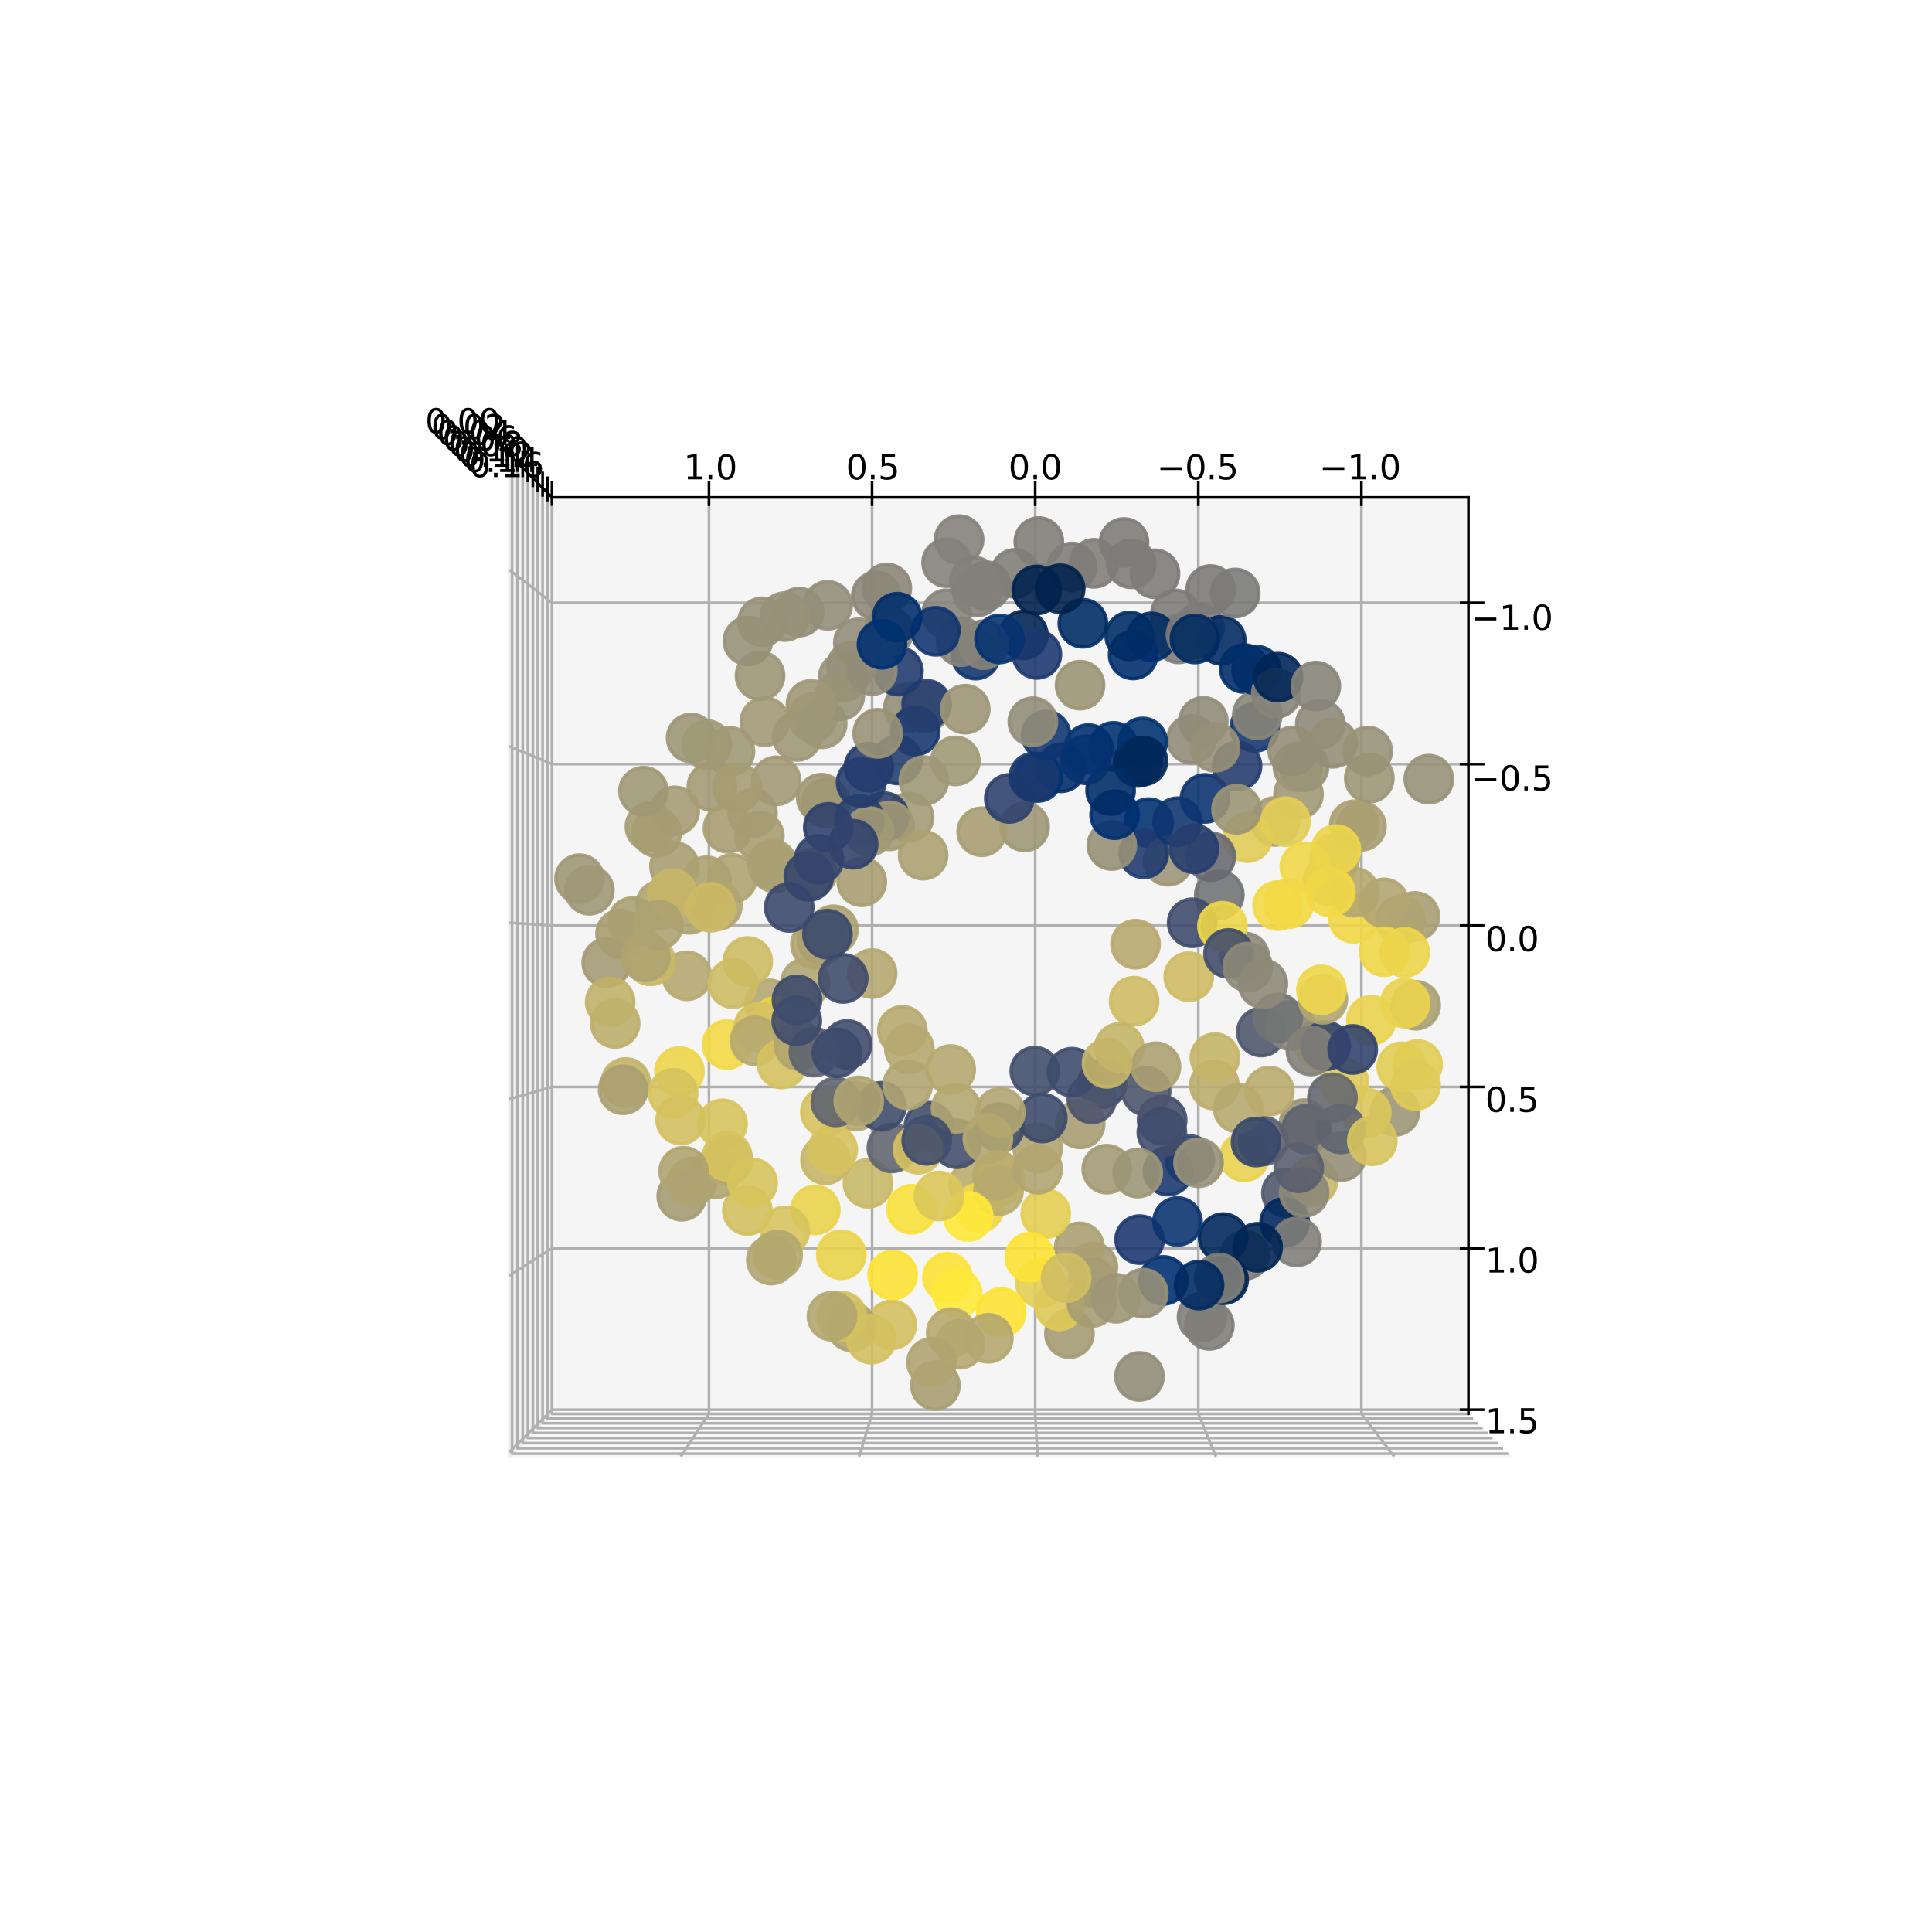 <?xml version="1.0" encoding="utf-8" standalone="no"?>
<!DOCTYPE svg PUBLIC "-//W3C//DTD SVG 1.1//EN"
  "http://www.w3.org/Graphics/SVG/1.1/DTD/svg11.dtd">
<svg xmlns:xlink="http://www.w3.org/1999/xlink" width="576pt" height="576pt" viewBox="0 0 576 576" xmlns="http://www.w3.org/2000/svg" version="1.1">
 <defs>
  <style type="text/css">*{stroke-linejoin: round; stroke-linecap: butt}</style>
 </defs>
 <g id="figure_1">
  <g id="patch_1">
   <path d="M 0 576 
L 576 576 
L 576 0 
L 0 0 
z
" style="fill: #ffffff"/>
  </g>
  <g id="patch_2">
   <path d="M 73.44 512.64 
L 516.96 512.64 
L 516.96 69.12 
L 73.44 69.12 
z
" style="fill: #ffffff"/>
  </g>
  <g id="pane3d_1">
   <g id="patch_3">
    <path d="M 450.565 434.258 
L 151.822 434.258 
L 164.589 421.491 
L 437.798 421.491 
" style="fill: #f2f2f2; opacity: 0.5; stroke: #f2f2f2; stroke-linejoin: miter"/>
   </g>
  </g>
  <g id="pane3d_2">
   <g id="patch_4">
    <path d="M 151.822 135.515 
L 151.822 434.258 
L 164.589 421.491 
L 164.589 148.282 
" style="fill: #e6e6e6; opacity: 0.5; stroke: #e6e6e6; stroke-linejoin: miter"/>
   </g>
  </g>
  <g id="pane3d_3">
   <g id="patch_5">
    <path d="M 437.798 148.282 
L 437.798 421.491 
L 164.589 421.491 
L 164.589 148.282 
" style="fill: #ececec; opacity: 0.5; stroke: #ececec; stroke-linejoin: miter"/>
   </g>
  </g>
  <g id="grid3d_1">
   <g id="Line3DCollection_1">
    <path d="M 437.798 179.712 
L 164.589 179.712 
L 151.822 169.882 
" style="fill: none; stroke: #b0b0b0; stroke-width: 0.8"/>
    <path d="M 437.798 227.824 
L 164.589 227.824 
L 151.822 222.491 
" style="fill: none; stroke: #b0b0b0; stroke-width: 0.8"/>
    <path d="M 437.798 275.936 
L 164.589 275.936 
L 151.822 275.1 
" style="fill: none; stroke: #b0b0b0; stroke-width: 0.8"/>
    <path d="M 437.798 324.048 
L 164.589 324.048 
L 151.822 327.708 
" style="fill: none; stroke: #b0b0b0; stroke-width: 0.8"/>
    <path d="M 437.798 372.161 
L 164.589 372.161 
L 151.822 380.317 
" style="fill: none; stroke: #b0b0b0; stroke-width: 0.8"/>
    <path d="M 437.798 420.273 
L 164.589 420.273 
L 151.822 432.926 
" style="fill: none; stroke: #b0b0b0; stroke-width: 0.8"/>
   </g>
  </g>
  <g id="grid3d_2">
   <g id="Line3DCollection_2">
    <path d="M 415.67 434.258 
L 405.885 421.491 
L 405.885 148.282 
" style="fill: none; stroke: #b0b0b0; stroke-width: 0.8"/>
    <path d="M 362.496 434.258 
L 357.256 421.491 
L 357.256 148.282 
" style="fill: none; stroke: #b0b0b0; stroke-width: 0.8"/>
    <path d="M 309.322 434.258 
L 308.627 421.491 
L 308.627 148.282 
" style="fill: none; stroke: #b0b0b0; stroke-width: 0.8"/>
    <path d="M 256.148 434.258 
L 259.998 421.491 
L 259.998 148.282 
" style="fill: none; stroke: #b0b0b0; stroke-width: 0.8"/>
    <path d="M 202.975 434.258 
L 211.369 421.491 
L 211.369 148.282 
" style="fill: none; stroke: #b0b0b0; stroke-width: 0.8"/>
   </g>
  </g>
  <g id="grid3d_3">
   <g id="Line3DCollection_3">
    <path d="M 152.677 136.37 
L 152.677 433.403 
L 449.71 433.403 
" style="fill: none; stroke: #b0b0b0; stroke-width: 0.8"/>
    <path d="M 154.274 137.967 
L 154.274 431.806 
L 448.113 431.806 
" style="fill: none; stroke: #b0b0b0; stroke-width: 0.8"/>
    <path d="M 155.836 139.529 
L 155.836 430.244 
L 446.551 430.244 
" style="fill: none; stroke: #b0b0b0; stroke-width: 0.8"/>
    <path d="M 157.366 141.059 
L 157.366 428.714 
L 445.021 428.714 
" style="fill: none; stroke: #b0b0b0; stroke-width: 0.8"/>
    <path d="M 158.863 142.556 
L 158.863 427.217 
L 443.524 427.217 
" style="fill: none; stroke: #b0b0b0; stroke-width: 0.8"/>
    <path d="M 160.33 144.023 
L 160.33 425.75 
L 442.057 425.75 
" style="fill: none; stroke: #b0b0b0; stroke-width: 0.8"/>
    <path d="M 161.767 145.46 
L 161.767 424.313 
L 440.62 424.313 
" style="fill: none; stroke: #b0b0b0; stroke-width: 0.8"/>
    <path d="M 163.175 146.868 
L 163.175 422.905 
L 439.212 422.905 
" style="fill: none; stroke: #b0b0b0; stroke-width: 0.8"/>
    <path d="M 164.554 148.247 
L 164.554 421.526 
L 437.833 421.526 
" style="fill: none; stroke: #b0b0b0; stroke-width: 0.8"/>
   </g>
  </g>
  <g id="axis3d_1">
   <g id="line2d_1">
    <path d="M 437.798 421.491 
L 437.798 148.282 
" style="fill: none; stroke: #000000; stroke-width: 0.8; stroke-linecap: square"/>
   </g>
   <g id="xtick_1">
    <g id="line2d_2">
     <path d="M 435.612 179.712 
L 442.169 179.712 
" style="fill: none; stroke: #000000; stroke-width: 0.8; stroke-linecap: square"/>
    </g>
    <g id="text_1">
     <!-- −1.0 -->
     <g transform="translate(438.621 187.756) scale(0.1 -0.1)">
      <defs>
       <path id="DejaVuSans-2212" d="M 678 2272 
L 4684 2272 
L 4684 1741 
L 678 1741 
L 678 2272 
z
" transform="scale(0.016)"/>
       <path id="DejaVuSans-31" d="M 794 531 
L 1825 531 
L 1825 4091 
L 703 3866 
L 703 4441 
L 1819 4666 
L 2450 4666 
L 2450 531 
L 3481 531 
L 3481 0 
L 794 0 
L 794 531 
z
" transform="scale(0.016)"/>
       <path id="DejaVuSans-2e" d="M 684 794 
L 1344 794 
L 1344 0 
L 684 0 
L 684 794 
z
" transform="scale(0.016)"/>
       <path id="DejaVuSans-30" d="M 2034 4250 
Q 1547 4250 1301 3770 
Q 1056 3291 1056 2328 
Q 1056 1369 1301 889 
Q 1547 409 2034 409 
Q 2525 409 2770 889 
Q 3016 1369 3016 2328 
Q 3016 3291 2770 3770 
Q 2525 4250 2034 4250 
z
M 2034 4750 
Q 2819 4750 3233 4129 
Q 3647 3509 3647 2328 
Q 3647 1150 3233 529 
Q 2819 -91 2034 -91 
Q 1250 -91 836 529 
Q 422 1150 422 2328 
Q 422 3509 836 4129 
Q 1250 4750 2034 4750 
z
" transform="scale(0.016)"/>
      </defs>
      <use xlink:href="#DejaVuSans-2212"/>
      <use xlink:href="#DejaVuSans-31" x="83.789"/>
      <use xlink:href="#DejaVuSans-2e" x="147.412"/>
      <use xlink:href="#DejaVuSans-30" x="179.199"/>
     </g>
    </g>
   </g>
   <g id="xtick_2">
    <g id="line2d_3">
     <path d="M 435.612 227.824 
L 442.169 227.824 
" style="fill: none; stroke: #000000; stroke-width: 0.8; stroke-linecap: square"/>
    </g>
    <g id="text_2">
     <!-- −0.5 -->
     <g transform="translate(438.621 235.664) scale(0.1 -0.1)">
      <defs>
       <path id="DejaVuSans-35" d="M 691 4666 
L 3169 4666 
L 3169 4134 
L 1269 4134 
L 1269 2991 
Q 1406 3038 1543 3061 
Q 1681 3084 1819 3084 
Q 2600 3084 3056 2656 
Q 3513 2228 3513 1497 
Q 3513 744 3044 326 
Q 2575 -91 1722 -91 
Q 1428 -91 1123 -41 
Q 819 9 494 109 
L 494 744 
Q 775 591 1075 516 
Q 1375 441 1709 441 
Q 2250 441 2565 725 
Q 2881 1009 2881 1497 
Q 2881 1984 2565 2268 
Q 2250 2553 1709 2553 
Q 1456 2553 1204 2497 
Q 953 2441 691 2322 
L 691 4666 
z
" transform="scale(0.016)"/>
      </defs>
      <use xlink:href="#DejaVuSans-2212"/>
      <use xlink:href="#DejaVuSans-30" x="83.789"/>
      <use xlink:href="#DejaVuSans-2e" x="147.412"/>
      <use xlink:href="#DejaVuSans-35" x="179.199"/>
     </g>
    </g>
   </g>
   <g id="xtick_3">
    <g id="line2d_4">
     <path d="M 435.612 275.936 
L 442.169 275.936 
" style="fill: none; stroke: #000000; stroke-width: 0.8; stroke-linecap: square"/>
    </g>
    <g id="text_3">
     <!-- 0.0 -->
     <g transform="translate(442.811 283.572) scale(0.1 -0.1)">
      <use xlink:href="#DejaVuSans-30"/>
      <use xlink:href="#DejaVuSans-2e" x="63.623"/>
      <use xlink:href="#DejaVuSans-30" x="95.41"/>
     </g>
    </g>
   </g>
   <g id="xtick_4">
    <g id="line2d_5">
     <path d="M 435.612 324.048 
L 442.169 324.048 
" style="fill: none; stroke: #000000; stroke-width: 0.8; stroke-linecap: square"/>
    </g>
    <g id="text_4">
     <!-- 0.5 -->
     <g transform="translate(442.811 331.481) scale(0.1 -0.1)">
      <use xlink:href="#DejaVuSans-30"/>
      <use xlink:href="#DejaVuSans-2e" x="63.623"/>
      <use xlink:href="#DejaVuSans-35" x="95.41"/>
     </g>
    </g>
   </g>
   <g id="xtick_5">
    <g id="line2d_6">
     <path d="M 435.612 372.161 
L 442.169 372.161 
" style="fill: none; stroke: #000000; stroke-width: 0.8; stroke-linecap: square"/>
    </g>
    <g id="text_5">
     <!-- 1.0 -->
     <g transform="translate(442.811 379.389) scale(0.1 -0.1)">
      <use xlink:href="#DejaVuSans-31"/>
      <use xlink:href="#DejaVuSans-2e" x="63.623"/>
      <use xlink:href="#DejaVuSans-30" x="95.41"/>
     </g>
    </g>
   </g>
   <g id="xtick_6">
    <g id="line2d_7">
     <path d="M 435.612 420.273 
L 442.169 420.273 
" style="fill: none; stroke: #000000; stroke-width: 0.8; stroke-linecap: square"/>
    </g>
    <g id="text_6">
     <!-- 1.5 -->
     <g transform="translate(442.811 427.298) scale(0.1 -0.1)">
      <use xlink:href="#DejaVuSans-31"/>
      <use xlink:href="#DejaVuSans-2e" x="63.623"/>
      <use xlink:href="#DejaVuSans-35" x="95.41"/>
     </g>
    </g>
   </g>
  </g>
  <g id="axis3d_2">
   <g id="line2d_8">
    <path d="M 164.589 148.282 
L 437.798 148.282 
" style="fill: none; stroke: #000000; stroke-width: 0.8; stroke-linecap: square"/>
   </g>
   <g id="xtick_7">
    <g id="line2d_9">
     <path d="M 405.885 150.468 
L 405.885 143.911 
" style="fill: none; stroke: #000000; stroke-width: 0.8; stroke-linecap: square"/>
    </g>
    <g id="text_7">
     <!-- −1.0 -->
     <g transform="translate(393.3 142.916) scale(0.1 -0.1)">
      <use xlink:href="#DejaVuSans-2212"/>
      <use xlink:href="#DejaVuSans-31" x="83.789"/>
      <use xlink:href="#DejaVuSans-2e" x="147.412"/>
      <use xlink:href="#DejaVuSans-30" x="179.199"/>
     </g>
    </g>
   </g>
   <g id="xtick_8">
    <g id="line2d_10">
     <path d="M 357.256 150.468 
L 357.256 143.911 
" style="fill: none; stroke: #000000; stroke-width: 0.8; stroke-linecap: square"/>
    </g>
    <g id="text_8">
     <!-- −0.5 -->
     <g transform="translate(344.878 142.916) scale(0.1 -0.1)">
      <use xlink:href="#DejaVuSans-2212"/>
      <use xlink:href="#DejaVuSans-30" x="83.789"/>
      <use xlink:href="#DejaVuSans-2e" x="147.412"/>
      <use xlink:href="#DejaVuSans-35" x="179.199"/>
     </g>
    </g>
   </g>
   <g id="xtick_9">
    <g id="line2d_11">
     <path d="M 308.627 150.468 
L 308.627 143.911 
" style="fill: none; stroke: #000000; stroke-width: 0.8; stroke-linecap: square"/>
    </g>
    <g id="text_9">
     <!-- 0.0 -->
     <g transform="translate(300.644 142.916) scale(0.1 -0.1)">
      <use xlink:href="#DejaVuSans-30"/>
      <use xlink:href="#DejaVuSans-2e" x="63.623"/>
      <use xlink:href="#DejaVuSans-30" x="95.41"/>
     </g>
    </g>
   </g>
   <g id="xtick_10">
    <g id="line2d_12">
     <path d="M 259.998 150.468 
L 259.998 143.911 
" style="fill: none; stroke: #000000; stroke-width: 0.8; stroke-linecap: square"/>
    </g>
    <g id="text_10">
     <!-- 0.5 -->
     <g transform="translate(252.221 142.916) scale(0.1 -0.1)">
      <use xlink:href="#DejaVuSans-30"/>
      <use xlink:href="#DejaVuSans-2e" x="63.623"/>
      <use xlink:href="#DejaVuSans-35" x="95.41"/>
     </g>
    </g>
   </g>
   <g id="xtick_11">
    <g id="line2d_13">
     <path d="M 211.369 150.468 
L 211.369 143.911 
" style="fill: none; stroke: #000000; stroke-width: 0.8; stroke-linecap: square"/>
    </g>
    <g id="text_11">
     <!-- 1.0 -->
     <g transform="translate(203.799 142.916) scale(0.1 -0.1)">
      <use xlink:href="#DejaVuSans-31"/>
      <use xlink:href="#DejaVuSans-2e" x="63.623"/>
      <use xlink:href="#DejaVuSans-30" x="95.41"/>
     </g>
    </g>
   </g>
  </g>
  <g id="axis3d_3">
   <g id="line2d_14">
    <path d="M 164.589 148.282 
L 151.822 135.515 
" style="fill: none; stroke: #000000; stroke-width: 0.8; stroke-linecap: square"/>
   </g>
   <g id="xtick_12">
    <g id="line2d_15">
     <path d="M 152.677 138.747 
L 152.677 131.618 
" style="fill: none; stroke: #000000; stroke-width: 0.8; stroke-linecap: square"/>
    </g>
    <g id="text_12">
     <!-- 0.00 -->
     <g transform="translate(126.757 129.181) scale(0.1 -0.1)">
      <use xlink:href="#DejaVuSans-30"/>
      <use xlink:href="#DejaVuSans-2e" x="63.623"/>
      <use xlink:href="#DejaVuSans-30" x="95.41"/>
      <use xlink:href="#DejaVuSans-30" x="159.033"/>
     </g>
    </g>
   </g>
   <g id="xtick_13">
    <g id="line2d_16">
     <path d="M 154.274 140.317 
L 154.274 133.265 
" style="fill: none; stroke: #000000; stroke-width: 0.8; stroke-linecap: square"/>
    </g>
    <g id="text_13">
     <!-- 0.02 -->
     <g transform="translate(128.512 130.937) scale(0.1 -0.1)">
      <defs>
       <path id="DejaVuSans-32" d="M 1228 531 
L 3431 531 
L 3431 0 
L 469 0 
L 469 531 
Q 828 903 1448 1529 
Q 2069 2156 2228 2338 
Q 2531 2678 2651 2914 
Q 2772 3150 2772 3378 
Q 2772 3750 2511 3984 
Q 2250 4219 1831 4219 
Q 1534 4219 1204 4116 
Q 875 4013 500 3803 
L 500 4441 
Q 881 4594 1212 4672 
Q 1544 4750 1819 4750 
Q 2544 4750 2975 4387 
Q 3406 4025 3406 3419 
Q 3406 3131 3298 2873 
Q 3191 2616 2906 2266 
Q 2828 2175 2409 1742 
Q 1991 1309 1228 531 
z
" transform="scale(0.016)"/>
      </defs>
      <use xlink:href="#DejaVuSans-30"/>
      <use xlink:href="#DejaVuSans-2e" x="63.623"/>
      <use xlink:href="#DejaVuSans-30" x="95.41"/>
      <use xlink:href="#DejaVuSans-32" x="159.033"/>
     </g>
    </g>
   </g>
   <g id="xtick_14">
    <g id="line2d_17">
     <path d="M 155.836 141.855 
L 155.836 134.878 
" style="fill: none; stroke: #000000; stroke-width: 0.8; stroke-linecap: square"/>
    </g>
    <g id="text_14">
     <!-- 0.04 -->
     <g transform="translate(130.23 132.655) scale(0.1 -0.1)">
      <defs>
       <path id="DejaVuSans-34" d="M 2419 4116 
L 825 1625 
L 2419 1625 
L 2419 4116 
z
M 2253 4666 
L 3047 4666 
L 3047 1625 
L 3713 1625 
L 3713 1100 
L 3047 1100 
L 3047 0 
L 2419 0 
L 2419 1100 
L 313 1100 
L 313 1709 
L 2253 4666 
z
" transform="scale(0.016)"/>
      </defs>
      <use xlink:href="#DejaVuSans-30"/>
      <use xlink:href="#DejaVuSans-2e" x="63.623"/>
      <use xlink:href="#DejaVuSans-30" x="95.41"/>
      <use xlink:href="#DejaVuSans-34" x="159.033"/>
     </g>
    </g>
   </g>
   <g id="xtick_15">
    <g id="line2d_18">
     <path d="M 157.366 143.36 
L 157.366 136.456 
" style="fill: none; stroke: #000000; stroke-width: 0.8; stroke-linecap: square"/>
    </g>
    <g id="text_15">
     <!-- 0.06 -->
     <g transform="translate(131.912 134.336) scale(0.1 -0.1)">
      <defs>
       <path id="DejaVuSans-36" d="M 2113 2584 
Q 1688 2584 1439 2293 
Q 1191 2003 1191 1497 
Q 1191 994 1439 701 
Q 1688 409 2113 409 
Q 2538 409 2786 701 
Q 3034 994 3034 1497 
Q 3034 2003 2786 2293 
Q 2538 2584 2113 2584 
z
M 3366 4563 
L 3366 3988 
Q 3128 4100 2886 4159 
Q 2644 4219 2406 4219 
Q 1781 4219 1451 3797 
Q 1122 3375 1075 2522 
Q 1259 2794 1537 2939 
Q 1816 3084 2150 3084 
Q 2853 3084 3261 2657 
Q 3669 2231 3669 1497 
Q 3669 778 3244 343 
Q 2819 -91 2113 -91 
Q 1303 -91 875 529 
Q 447 1150 447 2328 
Q 447 3434 972 4092 
Q 1497 4750 2381 4750 
Q 2619 4750 2861 4703 
Q 3103 4656 3366 4563 
z
" transform="scale(0.016)"/>
      </defs>
      <use xlink:href="#DejaVuSans-30"/>
      <use xlink:href="#DejaVuSans-2e" x="63.623"/>
      <use xlink:href="#DejaVuSans-30" x="95.41"/>
      <use xlink:href="#DejaVuSans-36" x="159.033"/>
     </g>
    </g>
   </g>
   <g id="xtick_16">
    <g id="line2d_19">
     <path d="M 158.863 144.834 
L 158.863 138.002 
" style="fill: none; stroke: #000000; stroke-width: 0.8; stroke-linecap: square"/>
    </g>
    <g id="text_16">
     <!-- 0.08 -->
     <g transform="translate(133.559 135.983) scale(0.1 -0.1)">
      <defs>
       <path id="DejaVuSans-38" d="M 2034 2216 
Q 1584 2216 1326 1975 
Q 1069 1734 1069 1313 
Q 1069 891 1326 650 
Q 1584 409 2034 409 
Q 2484 409 2743 651 
Q 3003 894 3003 1313 
Q 3003 1734 2745 1975 
Q 2488 2216 2034 2216 
z
M 1403 2484 
Q 997 2584 770 2862 
Q 544 3141 544 3541 
Q 544 4100 942 4425 
Q 1341 4750 2034 4750 
Q 2731 4750 3128 4425 
Q 3525 4100 3525 3541 
Q 3525 3141 3298 2862 
Q 3072 2584 2669 2484 
Q 3125 2378 3379 2068 
Q 3634 1759 3634 1313 
Q 3634 634 3220 271 
Q 2806 -91 2034 -91 
Q 1263 -91 848 271 
Q 434 634 434 1313 
Q 434 1759 690 2068 
Q 947 2378 1403 2484 
z
M 1172 3481 
Q 1172 3119 1398 2916 
Q 1625 2713 2034 2713 
Q 2441 2713 2670 2916 
Q 2900 3119 2900 3481 
Q 2900 3844 2670 4047 
Q 2441 4250 2034 4250 
Q 1625 4250 1398 4047 
Q 1172 3844 1172 3481 
z
" transform="scale(0.016)"/>
      </defs>
      <use xlink:href="#DejaVuSans-30"/>
      <use xlink:href="#DejaVuSans-2e" x="63.623"/>
      <use xlink:href="#DejaVuSans-30" x="95.41"/>
      <use xlink:href="#DejaVuSans-38" x="159.033"/>
     </g>
    </g>
   </g>
   <g id="xtick_17">
    <g id="line2d_20">
     <path d="M 160.33 146.277 
L 160.33 139.515 
" style="fill: none; stroke: #000000; stroke-width: 0.8; stroke-linecap: square"/>
    </g>
    <g id="text_17">
     <!-- 0.10 -->
     <g transform="translate(135.172 137.596) scale(0.1 -0.1)">
      <use xlink:href="#DejaVuSans-30"/>
      <use xlink:href="#DejaVuSans-2e" x="63.623"/>
      <use xlink:href="#DejaVuSans-31" x="95.41"/>
      <use xlink:href="#DejaVuSans-30" x="159.033"/>
     </g>
    </g>
   </g>
   <g id="xtick_18">
    <g id="line2d_21">
     <path d="M 161.767 147.691 
L 161.767 140.998 
" style="fill: none; stroke: #000000; stroke-width: 0.8; stroke-linecap: square"/>
    </g>
    <g id="text_18">
     <!-- 0.12 -->
     <g transform="translate(136.752 139.176) scale(0.1 -0.1)">
      <use xlink:href="#DejaVuSans-30"/>
      <use xlink:href="#DejaVuSans-2e" x="63.623"/>
      <use xlink:href="#DejaVuSans-31" x="95.41"/>
      <use xlink:href="#DejaVuSans-32" x="159.033"/>
     </g>
    </g>
   </g>
   <g id="xtick_19">
    <g id="line2d_22">
     <path d="M 163.175 149.076 
L 163.175 142.451 
" style="fill: none; stroke: #000000; stroke-width: 0.8; stroke-linecap: square"/>
    </g>
    <g id="text_19">
     <!-- 0.14 -->
     <g transform="translate(138.3 140.724) scale(0.1 -0.1)">
      <use xlink:href="#DejaVuSans-30"/>
      <use xlink:href="#DejaVuSans-2e" x="63.623"/>
      <use xlink:href="#DejaVuSans-31" x="95.41"/>
      <use xlink:href="#DejaVuSans-34" x="159.033"/>
     </g>
    </g>
   </g>
   <g id="xtick_20">
    <g id="line2d_23">
     <path d="M 164.554 150.434 
L 164.554 143.875 
" style="fill: none; stroke: #000000; stroke-width: 0.8; stroke-linecap: square"/>
    </g>
    <g id="text_20">
     <!-- 0.16 -->
     <g transform="translate(139.817 142.241) scale(0.1 -0.1)">
      <use xlink:href="#DejaVuSans-30"/>
      <use xlink:href="#DejaVuSans-2e" x="63.623"/>
      <use xlink:href="#DejaVuSans-31" x="95.41"/>
      <use xlink:href="#DejaVuSans-36" x="159.033"/>
     </g>
    </g>
   </g>
  </g>
  <g id="axes_1">
   <g id="Path3DCollection_1">
    <defs>
     <path id="C0_0_fe1086ba73" d="M 0 7.071 
C 1.875 7.071 3.674 6.326 5 5 
C 6.326 3.674 7.071 1.875 7.071 -0 
C 7.071 -1.875 6.326 -3.674 5 -5 
C 3.674 -6.326 1.875 -7.071 0 -7.071 
C -1.875 -7.071 -3.674 -6.326 -5 -5 
C -6.326 -3.674 -7.071 -1.875 -7.071 0 
C -7.071 1.875 -6.326 3.674 -5 5 
C -3.674 6.326 -1.875 7.071 0 7.071 
z
"/>
    </defs>
    <g clip-path="url(#p6532b9e90c)">
     <use xlink:href="#C0_0_fe1086ba73" x="388.759" y="334.985" style="fill: #9b9476; fill-opacity: 0.89; stroke: #9b9476; stroke-opacity: 0.89"/>
    </g>
    <g clip-path="url(#p6532b9e90c)">
     <use xlink:href="#C0_0_fe1086ba73" x="354.399" y="291.194" style="fill: #cebc63; fill-opacity: 0.89; stroke: #cebc63; stroke-opacity: 0.89"/>
    </g>
    <g clip-path="url(#p6532b9e90c)">
     <use xlink:href="#C0_0_fe1086ba73" x="204.769" y="290.915" style="fill: #b5a86f; fill-opacity: 0.89; stroke: #b5a86f; stroke-opacity: 0.89"/>
    </g>
    <g clip-path="url(#p6532b9e90c)">
     <use xlink:href="#C0_0_fe1086ba73" x="242.175" y="260.233" style="fill: #a89e73; fill-opacity: 0.89; stroke: #a89e73; stroke-opacity: 0.89"/>
    </g>
    <g clip-path="url(#p6532b9e90c)">
     <use xlink:href="#C0_0_fe1086ba73" x="275.796" y="211.046" style="fill: #928d78; fill-opacity: 0.89; stroke: #928d78; stroke-opacity: 0.89"/>
    </g>
    <g clip-path="url(#p6532b9e90c)">
     <use xlink:href="#C0_0_fe1086ba73" x="403.503" y="273.783" style="fill: #f0d846; fill-opacity: 0.89; stroke: #f0d846; stroke-opacity: 0.89"/>
    </g>
    <g clip-path="url(#p6532b9e90c)">
     <use xlink:href="#C0_0_fe1086ba73" x="346.481" y="333.947" style="fill: #434e6c; fill-opacity: 0.89; stroke: #434e6c; stroke-opacity: 0.89"/>
    </g>
    <g clip-path="url(#p6532b9e90c)">
     <use xlink:href="#C0_0_fe1086ba73" x="342.47" y="245.259" style="fill: #013271; fill-opacity: 0.89; stroke: #013271; stroke-opacity: 0.89"/>
    </g>
    <g clip-path="url(#p6532b9e90c)">
     <use xlink:href="#C0_0_fe1086ba73" x="271.023" y="243.63" style="fill: #a39a74; fill-opacity: 0.89; stroke: #a39a74; stroke-opacity: 0.89"/>
    </g>
    <g clip-path="url(#p6532b9e90c)">
     <use xlink:href="#C0_0_fe1086ba73" x="282.485" y="380.805" style="fill: #fce236; fill-opacity: 0.89; stroke: #fce236; stroke-opacity: 0.89"/>
    </g>
    <g clip-path="url(#p6532b9e90c)">
     <use xlink:href="#C0_0_fe1086ba73" x="242.353" y="213.837" style="fill: #9f9775; fill-opacity: 0.89; stroke: #9f9775; stroke-opacity: 0.89"/>
    </g>
    <g clip-path="url(#p6532b9e90c)">
     <use xlink:href="#C0_0_fe1086ba73" x="203.249" y="356.633" style="fill: #a49b74; fill-opacity: 0.89; stroke: #a49b74; stroke-opacity: 0.89"/>
    </g>
    <g clip-path="url(#p6532b9e90c)">
     <use xlink:href="#C0_0_fe1086ba73" x="270.887" y="210.895" style="fill: #938e78; fill-opacity: 0.89; stroke: #938e78; stroke-opacity: 0.89"/>
    </g>
    <g clip-path="url(#p6532b9e90c)">
     <use xlink:href="#C0_0_fe1086ba73" x="383.537" y="355.652" style="fill: #51586d; fill-opacity: 0.89; stroke: #51586d; stroke-opacity: 0.89"/>
    </g>
    <g clip-path="url(#p6532b9e90c)">
     <use xlink:href="#C0_0_fe1086ba73" x="243.076" y="360.724" style="fill: #ead34c; fill-opacity: 0.89; stroke: #ead34c; stroke-opacity: 0.89"/>
    </g>
    <g clip-path="url(#p6532b9e90c)">
     <use xlink:href="#C0_0_fe1086ba73" x="272.871" y="217.953" style="fill: #18376f; fill-opacity: 0.89; stroke: #18376f; stroke-opacity: 0.89"/>
    </g>
    <g clip-path="url(#p6532b9e90c)">
     <use xlink:href="#C0_0_fe1086ba73" x="276.286" y="209.973" style="fill: #273e6e; fill-opacity: 0.89; stroke: #273e6e; stroke-opacity: 0.89"/>
    </g>
    <g clip-path="url(#p6532b9e90c)">
     <use xlink:href="#C0_0_fe1086ba73" x="258.802" y="352.786" style="fill: #c8b866; fill-opacity: 0.89; stroke: #c8b866; stroke-opacity: 0.89"/>
    </g>
    <g clip-path="url(#p6532b9e90c)">
     <use xlink:href="#C0_0_fe1086ba73" x="226.595" y="201.466" style="fill: #9d9576; fill-opacity: 0.89; stroke: #9d9576; stroke-opacity: 0.89"/>
    </g>
    <g clip-path="url(#p6532b9e90c)">
     <use xlink:href="#C0_0_fe1086ba73" x="318.828" y="397.604" style="fill: #a49b74; fill-opacity: 0.89; stroke: #a49b74; stroke-opacity: 0.89"/>
    </g>
    <g clip-path="url(#p6532b9e90c)">
     <use xlink:href="#C0_0_fe1086ba73" x="212.234" y="234.501" style="fill: #a39a74; fill-opacity: 0.89; stroke: #a39a74; stroke-opacity: 0.89"/>
    </g>
    <g clip-path="url(#p6532b9e90c)">
     <use xlink:href="#C0_0_fe1086ba73" x="217.037" y="246.938" style="fill: #a79d73; fill-opacity: 0.89; stroke: #a79d73; stroke-opacity: 0.89"/>
    </g>
    <g clip-path="url(#p6532b9e90c)">
     <use xlink:href="#C0_0_fe1086ba73" x="331.962" y="222.523" style="fill: #013271; fill-opacity: 0.89; stroke: #013271; stroke-opacity: 0.89"/>
    </g>
    <g clip-path="url(#p6532b9e90c)">
     <use xlink:href="#C0_0_fe1086ba73" x="370.975" y="344.919" style="fill: #e8d24f; fill-opacity: 0.89; stroke: #e8d24f; stroke-opacity: 0.89"/>
    </g>
    <g clip-path="url(#p6532b9e90c)">
     <use xlink:href="#C0_0_fe1086ba73" x="202.575" y="319.436" style="fill: #edd54a; fill-opacity: 0.89; stroke: #edd54a; stroke-opacity: 0.89"/>
    </g>
    <g clip-path="url(#p6532b9e90c)">
     <use xlink:href="#C0_0_fe1086ba73" x="376.575" y="340.174" style="fill: #5c616e; fill-opacity: 0.89; stroke: #5c616e; stroke-opacity: 0.89"/>
    </g>
    <g clip-path="url(#p6532b9e90c)">
     <use xlink:href="#C0_0_fe1086ba73" x="183.399" y="305.123" style="fill: #bdae6c; fill-opacity: 0.89; stroke: #bdae6c; stroke-opacity: 0.89"/>
    </g>
    <g clip-path="url(#p6532b9e90c)">
     <use xlink:href="#C0_0_fe1086ba73" x="421.861" y="273.219" style="fill: #a89e73; fill-opacity: 0.89; stroke: #a89e73; stroke-opacity: 0.89"/>
    </g>
    <g clip-path="url(#p6532b9e90c)">
     <use xlink:href="#C0_0_fe1086ba73" x="255.108" y="329.79" style="fill: #b3a670; fill-opacity: 0.89; stroke: #b3a670; stroke-opacity: 0.89"/>
    </g>
    <g clip-path="url(#p6532b9e90c)">
     <use xlink:href="#C0_0_fe1086ba73" x="250.832" y="374.089" style="fill: #ead34c; fill-opacity: 0.89; stroke: #ead34c; stroke-opacity: 0.89"/>
    </g>
    <g clip-path="url(#p6532b9e90c)">
     <use xlink:href="#C0_0_fe1086ba73" x="282.183" y="182.987" style="fill: #868379; fill-opacity: 0.89; stroke: #868379; stroke-opacity: 0.89"/>
    </g>
    <g clip-path="url(#p6532b9e90c)">
     <use xlink:href="#C0_0_fe1086ba73" x="338.115" y="298.49" style="fill: #cebc63; fill-opacity: 0.89; stroke: #cebc63; stroke-opacity: 0.89"/>
    </g>
    <g clip-path="url(#p6532b9e90c)">
     <use xlink:href="#C0_0_fe1086ba73" x="218.325" y="261.896" style="fill: #aea371; fill-opacity: 0.89; stroke: #aea371; stroke-opacity: 0.89"/>
    </g>
    <g clip-path="url(#p6532b9e90c)">
     <use xlink:href="#C0_0_fe1086ba73" x="326.149" y="167.953" style="fill: #7f7e78; fill-opacity: 0.89; stroke: #7f7e78; stroke-opacity: 0.89"/>
    </g>
    <g clip-path="url(#p6532b9e90c)">
     <use xlink:href="#C0_0_fe1086ba73" x="246.074" y="331.564" style="fill: #d5c25e; fill-opacity: 0.89; stroke: #d5c25e; stroke-opacity: 0.89"/>
    </g>
    <g clip-path="url(#p6532b9e90c)">
     <use xlink:href="#C0_0_fe1086ba73" x="216.728" y="311.409" style="fill: #f1d945; fill-opacity: 0.89; stroke: #f1d945; stroke-opacity: 0.89"/>
    </g>
    <g clip-path="url(#p6532b9e90c)">
     <use xlink:href="#C0_0_fe1086ba73" x="354.712" y="345.712" style="fill: #39486c; fill-opacity: 0.89; stroke: #39486c; stroke-opacity: 0.89"/>
    </g>
    <g clip-path="url(#p6532b9e90c)">
     <use xlink:href="#C0_0_fe1086ba73" x="305.477" y="246.521" style="fill: #9e9676; fill-opacity: 0.89; stroke: #9e9676; stroke-opacity: 0.89"/>
    </g>
    <g clip-path="url(#p6532b9e90c)">
     <use xlink:href="#C0_0_fe1086ba73" x="282.222" y="167.748" style="fill: #858279; fill-opacity: 0.89; stroke: #858279; stroke-opacity: 0.89"/>
    </g>
    <g clip-path="url(#p6532b9e90c)">
     <use xlink:href="#C0_0_fe1086ba73" x="348.239" y="256.778" style="fill: #9d9576; fill-opacity: 0.89; stroke: #9d9576; stroke-opacity: 0.89"/>
    </g>
    <g clip-path="url(#p6532b9e90c)">
     <use xlink:href="#C0_0_fe1086ba73" x="393.637" y="215.881" style="fill: #8e8978; fill-opacity: 0.89; stroke: #8e8978; stroke-opacity: 0.89"/>
    </g>
    <g clip-path="url(#p6532b9e90c)">
     <use xlink:href="#C0_0_fe1086ba73" x="243.121" y="281.562" style="fill: #afa471; fill-opacity: 0.89; stroke: #afa471; stroke-opacity: 0.89"/>
    </g>
    <g clip-path="url(#p6532b9e90c)">
     <use xlink:href="#C0_0_fe1086ba73" x="263.619" y="243.473" style="fill: #2d416d; fill-opacity: 0.89; stroke: #2d416d; stroke-opacity: 0.89"/>
    </g>
    <g clip-path="url(#p6532b9e90c)">
     <use xlink:href="#C0_0_fe1086ba73" x="271.104" y="312.678" style="fill: #b5a86f; fill-opacity: 0.89; stroke: #b5a86f; stroke-opacity: 0.89"/>
    </g>
    <g clip-path="url(#p6532b9e90c)">
     <use xlink:href="#C0_0_fe1086ba73" x="389.517" y="336.651" style="fill: #5e626e; fill-opacity: 0.89; stroke: #5e626e; stroke-opacity: 0.89"/>
    </g>
    <g clip-path="url(#p6532b9e90c)">
     <use xlink:href="#C0_0_fe1086ba73" x="310.18" y="382.463" style="fill: #e4ce53; fill-opacity: 0.89; stroke: #e4ce53; stroke-opacity: 0.89"/>
    </g>
    <g clip-path="url(#p6532b9e90c)">
     <use xlink:href="#C0_0_fe1086ba73" x="246.161" y="239.406" style="fill: #a09875; fill-opacity: 0.89; stroke: #a09875; stroke-opacity: 0.89"/>
    </g>
    <g clip-path="url(#p6532b9e90c)">
     <use xlink:href="#C0_0_fe1086ba73" x="245.133" y="215.78" style="fill: #9c9576; fill-opacity: 0.89; stroke: #9c9576; stroke-opacity: 0.89"/>
    </g>
    <g clip-path="url(#p6532b9e90c)">
     <use xlink:href="#C0_0_fe1086ba73" x="371.122" y="285.299" style="fill: #8c8878; fill-opacity: 0.89; stroke: #8c8878; stroke-opacity: 0.89"/>
    </g>
    <g clip-path="url(#p6532b9e90c)">
     <use xlink:href="#C0_0_fe1086ba73" x="391.417" y="352.105" style="fill: #c8b866; fill-opacity: 0.89; stroke: #c8b866; stroke-opacity: 0.89"/>
    </g>
    <g clip-path="url(#p6532b9e90c)">
     <use xlink:href="#C0_0_fe1086ba73" x="201.091" y="258.311" style="fill: #a89e73; fill-opacity: 0.89; stroke: #a89e73; stroke-opacity: 0.89"/>
    </g>
    <g clip-path="url(#p6532b9e90c)">
     <use xlink:href="#C0_0_fe1086ba73" x="180.877" y="287.013" style="fill: #a39a74; fill-opacity: 0.89; stroke: #a39a74; stroke-opacity: 0.89"/>
    </g>
    <g clip-path="url(#p6532b9e90c)">
     <use xlink:href="#C0_0_fe1086ba73" x="267.851" y="200.082" style="fill: #213b6e; fill-opacity: 0.89; stroke: #213b6e; stroke-opacity: 0.89"/>
    </g>
    <g clip-path="url(#p6532b9e90c)">
     <use xlink:href="#C0_0_fe1086ba73" x="383.007" y="364.43" style="fill: #00295d; fill-opacity: 0.89; stroke: #00295d; stroke-opacity: 0.89"/>
    </g>
    <g clip-path="url(#p6532b9e90c)">
     <use xlink:href="#C0_0_fe1086ba73" x="350.429" y="183.032" style="fill: #7d7c78; fill-opacity: 0.89; stroke: #7d7c78; stroke-opacity: 0.89"/>
    </g>
    <g clip-path="url(#p6532b9e90c)">
     <use xlink:href="#C0_0_fe1086ba73" x="328.554" y="323.132" style="fill: #38476c; fill-opacity: 0.89; stroke: #38476c; stroke-opacity: 0.89"/>
    </g>
    <g clip-path="url(#p6532b9e90c)">
     <use xlink:href="#C0_0_fe1086ba73" x="359.256" y="238.046" style="fill: #0c3470; fill-opacity: 0.89; stroke: #0c3470; stroke-opacity: 0.89"/>
    </g>
    <g clip-path="url(#p6532b9e90c)">
     <use xlink:href="#C0_0_fe1086ba73" x="351.423" y="190.463" style="fill: #7d7c78; fill-opacity: 0.89; stroke: #7d7c78; stroke-opacity: 0.89"/>
    </g>
    <g clip-path="url(#p6532b9e90c)">
     <use xlink:href="#C0_0_fe1086ba73" x="415.943" y="331.324" style="fill: #9d9576; fill-opacity: 0.89; stroke: #9d9576; stroke-opacity: 0.89"/>
    </g>
    <g clip-path="url(#p6532b9e90c)">
     <use xlink:href="#C0_0_fe1086ba73" x="355.2" y="220.434" style="fill: #918b78; fill-opacity: 0.89; stroke: #918b78; stroke-opacity: 0.89"/>
    </g>
    <g clip-path="url(#p6532b9e90c)">
     <use xlink:href="#C0_0_fe1086ba73" x="316.353" y="228.904" style="fill: #002c66; fill-opacity: 0.89; stroke: #002c66; stroke-opacity: 0.89"/>
    </g>
    <g clip-path="url(#p6532b9e90c)">
     <use xlink:href="#C0_0_fe1086ba73" x="339.283" y="227.292" style="fill: #002859; fill-opacity: 0.89; stroke: #002859; stroke-opacity: 0.89"/>
    </g>
    <g clip-path="url(#p6532b9e90c)">
     <use xlink:href="#C0_0_fe1086ba73" x="362.059" y="323.531" style="fill: #bbad6d; fill-opacity: 0.89; stroke: #bbad6d; stroke-opacity: 0.89"/>
    </g>
    <g clip-path="url(#p6532b9e90c)">
     <use xlink:href="#C0_0_fe1086ba73" x="222.831" y="360.911" style="fill: #d2c060; fill-opacity: 0.89; stroke: #d2c060; stroke-opacity: 0.89"/>
    </g>
    <g clip-path="url(#p6532b9e90c)">
     <use xlink:href="#C0_0_fe1086ba73" x="265.871" y="394.989" style="fill: #d3c05f; fill-opacity: 0.89; stroke: #d3c05f; stroke-opacity: 0.89"/>
    </g>
    <g clip-path="url(#p6532b9e90c)">
     <use xlink:href="#C0_0_fe1086ba73" x="322.051" y="335.08" style="fill: #a79d73; fill-opacity: 0.89; stroke: #a79d73; stroke-opacity: 0.89"/>
    </g>
    <g clip-path="url(#p6532b9e90c)">
     <use xlink:href="#C0_0_fe1086ba73" x="374.087" y="216.893" style="fill: #143670; fill-opacity: 0.89; stroke: #143670; stroke-opacity: 0.89"/>
    </g>
    <g clip-path="url(#p6532b9e90c)">
     <use xlink:href="#C0_0_fe1086ba73" x="399.954" y="344.791" style="fill: #948e77; fill-opacity: 0.89; stroke: #948e77; stroke-opacity: 0.89"/>
    </g>
    <g clip-path="url(#p6532b9e90c)">
     <use xlink:href="#C0_0_fe1086ba73" x="213.102" y="350.041" style="fill: #b0a571; fill-opacity: 0.89; stroke: #b0a571; stroke-opacity: 0.89"/>
    </g>
    <g clip-path="url(#p6532b9e90c)">
     <use xlink:href="#C0_0_fe1086ba73" x="333.712" y="312.293" style="fill: #c4b468; fill-opacity: 0.89; stroke: #c4b468; stroke-opacity: 0.89"/>
    </g>
    <g clip-path="url(#p6532b9e90c)">
     <use xlink:href="#C0_0_fe1086ba73" x="397.926" y="255.859" style="fill: #b0a571; fill-opacity: 0.89; stroke: #b0a571; stroke-opacity: 0.89"/>
    </g>
    <g clip-path="url(#p6532b9e90c)">
     <use xlink:href="#C0_0_fe1086ba73" x="215.394" y="335.048" style="fill: #d7c45c; fill-opacity: 0.89; stroke: #d7c45c; stroke-opacity: 0.89"/>
    </g>
    <g clip-path="url(#p6532b9e90c)">
     <use xlink:href="#C0_0_fe1086ba73" x="256.937" y="262.893" style="fill: #a89e73; fill-opacity: 0.89; stroke: #a89e73; stroke-opacity: 0.89"/>
    </g>
    <g clip-path="url(#p6532b9e90c)">
     <use xlink:href="#C0_0_fe1086ba73" x="229.412" y="299.275" style="fill: #b3a670; fill-opacity: 0.89; stroke: #b3a670; stroke-opacity: 0.89"/>
    </g>
    <g clip-path="url(#p6532b9e90c)">
     <use xlink:href="#C0_0_fe1086ba73" x="290.26" y="353.276" style="fill: #baac6d; fill-opacity: 0.89; stroke: #baac6d; stroke-opacity: 0.89"/>
    </g>
    <g clip-path="url(#p6532b9e90c)">
     <use xlink:href="#C0_0_fe1086ba73" x="395.917" y="262.553" style="fill: #b5a86f; fill-opacity: 0.89; stroke: #b5a86f; stroke-opacity: 0.89"/>
    </g>
    <g clip-path="url(#p6532b9e90c)">
     <use xlink:href="#C0_0_fe1086ba73" x="269.023" y="307.189" style="fill: #b6a96f; fill-opacity: 0.89; stroke: #b6a96f; stroke-opacity: 0.89"/>
    </g>
    <g clip-path="url(#p6532b9e90c)">
     <use xlink:href="#C0_0_fe1086ba73" x="231.213" y="304.571" style="fill: #ebd44b; fill-opacity: 0.89; stroke: #ebd44b; stroke-opacity: 0.89"/>
    </g>
    <g clip-path="url(#p6532b9e90c)">
     <use xlink:href="#C0_0_fe1086ba73" x="206.043" y="220.018" style="fill: #9d9576; fill-opacity: 0.89; stroke: #9d9576; stroke-opacity: 0.89"/>
    </g>
    <g clip-path="url(#p6532b9e90c)">
     <use xlink:href="#C0_0_fe1086ba73" x="260.023" y="290.257" style="fill: #b4a76f; fill-opacity: 0.89; stroke: #b4a76f; stroke-opacity: 0.89"/>
    </g>
    <g clip-path="url(#p6532b9e90c)">
     <use xlink:href="#C0_0_fe1086ba73" x="357.598" y="187.105" style="fill: #7c7b78; fill-opacity: 0.89; stroke: #7c7b78; stroke-opacity: 0.89"/>
    </g>
    <g clip-path="url(#p6532b9e90c)">
     <use xlink:href="#C0_0_fe1086ba73" x="363.524" y="266.804" style="fill: #727374; fill-opacity: 0.89; stroke: #727374; stroke-opacity: 0.89"/>
    </g>
    <g clip-path="url(#p6532b9e90c)">
     <use xlink:href="#C0_0_fe1086ba73" x="325.527" y="327.609" style="fill: #4d556c; fill-opacity: 0.89; stroke: #4d556c; stroke-opacity: 0.89"/>
    </g>
    <g clip-path="url(#p6532b9e90c)">
     <use xlink:href="#C0_0_fe1086ba73" x="266.12" y="380.117" style="fill: #fce236; fill-opacity: 0.89; stroke: #fce236; stroke-opacity: 0.89"/>
    </g>
    <g clip-path="url(#p6532b9e90c)">
     <use xlink:href="#C0_0_fe1086ba73" x="226.24" y="306.142" style="fill: #d5c25e; fill-opacity: 0.89; stroke: #d5c25e; stroke-opacity: 0.89"/>
    </g>
    <g clip-path="url(#p6532b9e90c)">
     <use xlink:href="#C0_0_fe1086ba73" x="371.141" y="374.254" style="fill: #7e7c78; fill-opacity: 0.89; stroke: #7e7c78; stroke-opacity: 0.89"/>
    </g>
    <g clip-path="url(#p6532b9e90c)">
     <use xlink:href="#C0_0_fe1086ba73" x="341.707" y="325.32" style="fill: #4b546c; fill-opacity: 0.89; stroke: #4b546c; stroke-opacity: 0.89"/>
    </g>
    <g clip-path="url(#p6532b9e90c)">
     <use xlink:href="#C0_0_fe1086ba73" x="225.102" y="310.295" style="fill: #b6a96f; fill-opacity: 0.89; stroke: #b6a96f; stroke-opacity: 0.89"/>
    </g>
    <g clip-path="url(#p6532b9e90c)">
     <use xlink:href="#C0_0_fe1086ba73" x="355.438" y="275.119" style="fill: #3e4b6c; fill-opacity: 0.89; stroke: #3e4b6c; stroke-opacity: 0.89"/>
    </g>
    <g clip-path="url(#p6532b9e90c)">
     <use xlink:href="#C0_0_fe1086ba73" x="348.221" y="349.145" style="fill: #1a386f; fill-opacity: 0.89; stroke: #1a386f; stroke-opacity: 0.89"/>
    </g>
    <g clip-path="url(#p6532b9e90c)">
     <use xlink:href="#C0_0_fe1086ba73" x="364.681" y="368.982" style="fill: #00285b; fill-opacity: 0.89; stroke: #00285b; stroke-opacity: 0.89"/>
    </g>
    <g clip-path="url(#p6532b9e90c)">
     <use xlink:href="#C0_0_fe1086ba73" x="386.557" y="370.261" style="fill: #817f78; fill-opacity: 0.89; stroke: #817f78; stroke-opacity: 0.89"/>
    </g>
    <g clip-path="url(#p6532b9e90c)">
     <use xlink:href="#C0_0_fe1086ba73" x="380.142" y="244.888" style="fill: #a69c74; fill-opacity: 0.89; stroke: #a69c74; stroke-opacity: 0.89"/>
    </g>
    <g clip-path="url(#p6532b9e90c)">
     <use xlink:href="#C0_0_fe1086ba73" x="253.915" y="395.583" style="fill: #ada272; fill-opacity: 0.89; stroke: #ada272; stroke-opacity: 0.89"/>
    </g>
    <g clip-path="url(#p6532b9e90c)">
     <use xlink:href="#C0_0_fe1086ba73" x="265.007" y="188.215" style="fill: #8c8878; fill-opacity: 0.89; stroke: #8c8878; stroke-opacity: 0.89"/>
    </g>
    <g clip-path="url(#p6532b9e90c)">
     <use xlink:href="#C0_0_fe1086ba73" x="290.887" y="195.308" style="fill: #0f3570; fill-opacity: 0.89; stroke: #0f3570; stroke-opacity: 0.89"/>
    </g>
    <g clip-path="url(#p6532b9e90c)">
     <use xlink:href="#C0_0_fe1086ba73" x="298.374" y="351.979" style="fill: #e9d34e; fill-opacity: 0.89; stroke: #e9d34e; stroke-opacity: 0.89"/>
    </g>
    <g clip-path="url(#p6532b9e90c)">
     <use xlink:href="#C0_0_fe1086ba73" x="340.971" y="254.552" style="fill: #203a6f; fill-opacity: 0.89; stroke: #203a6f; stroke-opacity: 0.89"/>
    </g>
    <g clip-path="url(#p6532b9e90c)">
     <use xlink:href="#C0_0_fe1086ba73" x="403.806" y="265.996" style="fill: #b4a76f; fill-opacity: 0.89; stroke: #b4a76f; stroke-opacity: 0.89"/>
    </g>
    <g clip-path="url(#p6532b9e90c)">
     <use xlink:href="#C0_0_fe1086ba73" x="228.02" y="215.144" style="fill: #a29975; fill-opacity: 0.89; stroke: #a29975; stroke-opacity: 0.89"/>
    </g>
    <g clip-path="url(#p6532b9e90c)">
     <use xlink:href="#C0_0_fe1086ba73" x="376.043" y="307.676" style="fill: #4f576c; fill-opacity: 0.89; stroke: #4f576c; stroke-opacity: 0.89"/>
    </g>
    <g clip-path="url(#p6532b9e90c)">
     <use xlink:href="#C0_0_fe1086ba73" x="400.734" y="322.806" style="fill: #dfca57; fill-opacity: 0.89; stroke: #dfca57; stroke-opacity: 0.89"/>
    </g>
    <g clip-path="url(#p6532b9e90c)">
     <use xlink:href="#C0_0_fe1086ba73" x="393.283" y="311.406" style="fill: #e6d051; fill-opacity: 0.89; stroke: #e6d051; stroke-opacity: 0.89"/>
    </g>
    <g clip-path="url(#p6532b9e90c)">
     <use xlink:href="#C0_0_fe1086ba73" x="292.683" y="247.984" style="fill: #a79d73; fill-opacity: 0.89; stroke: #a79d73; stroke-opacity: 0.89"/>
    </g>
    <g clip-path="url(#p6532b9e90c)">
     <use xlink:href="#C0_0_fe1086ba73" x="248.488" y="277.201" style="fill: #aca172; fill-opacity: 0.89; stroke: #aca172; stroke-opacity: 0.89"/>
    </g>
    <g clip-path="url(#p6532b9e90c)">
     <use xlink:href="#C0_0_fe1086ba73" x="259.037" y="228.725" style="fill: #243c6e; fill-opacity: 0.89; stroke: #243c6e; stroke-opacity: 0.89"/>
    </g>
    <g clip-path="url(#p6532b9e90c)">
     <use xlink:href="#C0_0_fe1086ba73" x="417.561" y="274.413" style="fill: #aea371; fill-opacity: 0.89; stroke: #aea371; stroke-opacity: 0.89"/>
    </g>
    <g clip-path="url(#p6532b9e90c)">
     <use xlink:href="#C0_0_fe1086ba73" x="240.11" y="292.987" style="fill: #b0a571; fill-opacity: 0.89; stroke: #b0a571; stroke-opacity: 0.89"/>
    </g>
    <g clip-path="url(#p6532b9e90c)">
     <use xlink:href="#C0_0_fe1086ba73" x="234.003" y="366.974" style="fill: #d6c35d; fill-opacity: 0.89; stroke: #d6c35d; stroke-opacity: 0.89"/>
    </g>
    <g clip-path="url(#p6532b9e90c)">
     <use xlink:href="#C0_0_fe1086ba73" x="251.413" y="201.8" style="fill: #989277; fill-opacity: 0.89; stroke: #989277; stroke-opacity: 0.89"/>
    </g>
    <g clip-path="url(#p6532b9e90c)">
     <use xlink:href="#C0_0_fe1086ba73" x="246.114" y="345.792" style="fill: #c6b667; fill-opacity: 0.89; stroke: #c6b667; stroke-opacity: 0.89"/>
    </g>
    <g clip-path="url(#p6532b9e90c)">
     <use xlink:href="#C0_0_fe1086ba73" x="340.68" y="221.204" style="fill: #013271; fill-opacity: 0.89; stroke: #013271; stroke-opacity: 0.89"/>
    </g>
    <g clip-path="url(#p6532b9e90c)">
     <use xlink:href="#C0_0_fe1086ba73" x="364.452" y="276.14" style="fill: #eed649; fill-opacity: 0.89; stroke: #eed649; stroke-opacity: 0.89"/>
    </g>
    <g clip-path="url(#p6532b9e90c)">
     <use xlink:href="#C0_0_fe1086ba73" x="233.137" y="317.202" style="fill: #d4c15f; fill-opacity: 0.89; stroke: #d4c15f; stroke-opacity: 0.89"/>
    </g>
    <g clip-path="url(#p6532b9e90c)">
     <use xlink:href="#C0_0_fe1086ba73" x="329.979" y="348.571" style="fill: #a39a74; fill-opacity: 0.89; stroke: #a39a74; stroke-opacity: 0.89"/>
    </g>
    <g clip-path="url(#p6532b9e90c)">
     <use xlink:href="#C0_0_fe1086ba73" x="384.664" y="305.735" style="fill: #888578; fill-opacity: 0.89; stroke: #888578; stroke-opacity: 0.89"/>
    </g>
    <g clip-path="url(#p6532b9e90c)">
     <use xlink:href="#C0_0_fe1086ba73" x="264.4" y="175.294" style="fill: #8a8678; fill-opacity: 0.89; stroke: #8a8678; stroke-opacity: 0.89"/>
    </g>
    <g clip-path="url(#p6532b9e90c)">
     <use xlink:href="#C0_0_fe1086ba73" x="319.582" y="169.035" style="fill: #7e7d78; fill-opacity: 0.89; stroke: #7e7d78; stroke-opacity: 0.89"/>
    </g>
    <g clip-path="url(#p6532b9e90c)">
     <use xlink:href="#C0_0_fe1086ba73" x="358.376" y="392.65" style="fill: #807f78; fill-opacity: 0.89; stroke: #807f78; stroke-opacity: 0.89"/>
    </g>
    <g clip-path="url(#p6532b9e90c)">
     <use xlink:href="#C0_0_fe1086ba73" x="396.619" y="265.951" style="fill: #f2da44; fill-opacity: 0.89; stroke: #f2da44; stroke-opacity: 0.89"/>
    </g>
    <g clip-path="url(#p6532b9e90c)">
     <use xlink:href="#C0_0_fe1086ba73" x="217.632" y="224.015" style="fill: #a19975; fill-opacity: 0.89; stroke: #a19975; stroke-opacity: 0.89"/>
    </g>
    <g clip-path="url(#p6532b9e90c)">
     <use xlink:href="#C0_0_fe1086ba73" x="265.212" y="246.217" style="fill: #a29975; fill-opacity: 0.89; stroke: #a29975; stroke-opacity: 0.89"/>
    </g>
    <g clip-path="url(#p6532b9e90c)">
     <use xlink:href="#C0_0_fe1086ba73" x="360.552" y="395.141" style="fill: #7f7e78; fill-opacity: 0.89; stroke: #7f7e78; stroke-opacity: 0.89"/>
    </g>
    <g clip-path="url(#p6532b9e90c)">
     <use xlink:href="#C0_0_fe1086ba73" x="285.229" y="340.986" style="fill: #444f6c; fill-opacity: 0.89; stroke: #444f6c; stroke-opacity: 0.89"/>
    </g>
    <g clip-path="url(#p6532b9e90c)">
     <use xlink:href="#C0_0_fe1086ba73" x="325.833" y="377.745" style="fill: #a59c74; fill-opacity: 0.89; stroke: #a59c74; stroke-opacity: 0.89"/>
    </g>
    <g clip-path="url(#p6532b9e90c)">
     <use xlink:href="#C0_0_fe1086ba73" x="368.809" y="228.372" style="fill: #243c6e; fill-opacity: 0.89; stroke: #243c6e; stroke-opacity: 0.89"/>
    </g>
    <g clip-path="url(#p6532b9e90c)">
     <use xlink:href="#C0_0_fe1086ba73" x="386.965" y="228.624" style="fill: #999277; fill-opacity: 0.89; stroke: #999277; stroke-opacity: 0.89"/>
    </g>
    <g clip-path="url(#p6532b9e90c)">
     <use xlink:href="#C0_0_fe1086ba73" x="309.708" y="161.473" style="fill: #7f7e78; fill-opacity: 0.89; stroke: #7f7e78; stroke-opacity: 0.89"/>
    </g>
    <g clip-path="url(#p6532b9e90c)">
     <use xlink:href="#C0_0_fe1086ba73" x="408.844" y="304.174" style="fill: #e9d34e; fill-opacity: 0.89; stroke: #e9d34e; stroke-opacity: 0.89"/>
    </g>
    <g clip-path="url(#p6532b9e90c)">
     <use xlink:href="#C0_0_fe1086ba73" x="309.37" y="342.257" style="fill: #afa471; fill-opacity: 0.89; stroke: #afa471; stroke-opacity: 0.89"/>
    </g>
    <g clip-path="url(#p6532b9e90c)">
     <use xlink:href="#C0_0_fe1086ba73" x="371.945" y="249.724" style="fill: #e0cb56; fill-opacity: 0.89; stroke: #e0cb56; stroke-opacity: 0.89"/>
    </g>
    <g clip-path="url(#p6532b9e90c)">
     <use xlink:href="#C0_0_fe1086ba73" x="252.568" y="311.378" style="fill: #404c6c; fill-opacity: 0.89; stroke: #404c6c; stroke-opacity: 0.89"/>
    </g>
    <g clip-path="url(#p6532b9e90c)">
     <use xlink:href="#C0_0_fe1086ba73" x="297.974" y="336.14" style="fill: #424e6c; fill-opacity: 0.89; stroke: #424e6c; stroke-opacity: 0.89"/>
    </g>
    <g clip-path="url(#p6532b9e90c)">
     <use xlink:href="#C0_0_fe1086ba73" x="210.624" y="262.609" style="fill: #aca172; fill-opacity: 0.89; stroke: #aca172; stroke-opacity: 0.89"/>
    </g>
    <g clip-path="url(#p6532b9e90c)">
     <use xlink:href="#C0_0_fe1086ba73" x="369.143" y="330.422" style="fill: #b6a96f; fill-opacity: 0.89; stroke: #b6a96f; stroke-opacity: 0.89"/>
    </g>
    <g clip-path="url(#p6532b9e90c)">
     <use xlink:href="#C0_0_fe1086ba73" x="387.145" y="236.824" style="fill: #a09875; fill-opacity: 0.89; stroke: #a09875; stroke-opacity: 0.89"/>
    </g>
    <g clip-path="url(#p6532b9e90c)">
     <use xlink:href="#C0_0_fe1086ba73" x="238.237" y="182.498" style="fill: #928c78; fill-opacity: 0.89; stroke: #928c78; stroke-opacity: 0.89"/>
    </g>
    <g clip-path="url(#p6532b9e90c)">
     <use xlink:href="#C0_0_fe1086ba73" x="368.659" y="241.28" style="fill: #9b9476; fill-opacity: 0.89; stroke: #9b9476; stroke-opacity: 0.89"/>
    </g>
    <g clip-path="url(#p6532b9e90c)">
     <use xlink:href="#C0_0_fe1086ba73" x="362.216" y="315.317" style="fill: #c4b468; fill-opacity: 0.89; stroke: #c4b468; stroke-opacity: 0.89"/>
    </g>
    <g clip-path="url(#p6532b9e90c)">
     <use xlink:href="#C0_0_fe1086ba73" x="285.351" y="385.513" style="fill: #fee838; fill-opacity: 0.89; stroke: #fee838; stroke-opacity: 0.89"/>
    </g>
    <g clip-path="url(#p6532b9e90c)">
     <use xlink:href="#C0_0_fe1086ba73" x="346.855" y="381.743" style="fill: #00306f; fill-opacity: 0.89; stroke: #00306f; stroke-opacity: 0.89"/>
    </g>
    <g clip-path="url(#p6532b9e90c)">
     <use xlink:href="#C0_0_fe1086ba73" x="245.041" y="280.219" style="fill: #aca172; fill-opacity: 0.89; stroke: #aca172; stroke-opacity: 0.89"/>
    </g>
    <g clip-path="url(#p6532b9e90c)">
     <use xlink:href="#C0_0_fe1086ba73" x="374.469" y="340.484" style="fill: #39486c; fill-opacity: 0.89; stroke: #39486c; stroke-opacity: 0.89"/>
    </g>
    <g clip-path="url(#p6532b9e90c)">
     <use xlink:href="#C0_0_fe1086ba73" x="321.809" y="371.738" style="fill: #aba072; fill-opacity: 0.89; stroke: #aba072; stroke-opacity: 0.89"/>
    </g>
    <g clip-path="url(#p6532b9e90c)">
     <use xlink:href="#C0_0_fe1086ba73" x="226.389" y="249.276" style="fill: #a79d73; fill-opacity: 0.89; stroke: #a79d73; stroke-opacity: 0.89"/>
    </g>
    <g clip-path="url(#p6532b9e90c)">
     <use xlink:href="#C0_0_fe1086ba73" x="388.802" y="228.604" style="fill: #9a9376; fill-opacity: 0.89; stroke: #9a9376; stroke-opacity: 0.89"/>
    </g>
    <g clip-path="url(#p6532b9e90c)">
     <use xlink:href="#C0_0_fe1086ba73" x="291.985" y="360.068" style="fill: #eed649; fill-opacity: 0.89; stroke: #eed649; stroke-opacity: 0.89"/>
    </g>
    <g clip-path="url(#p6532b9e90c)">
     <use xlink:href="#C0_0_fe1086ba73" x="244.873" y="237.979" style="fill: #9f9775; fill-opacity: 0.89; stroke: #9f9775; stroke-opacity: 0.89"/>
    </g>
    <g clip-path="url(#p6532b9e90c)">
     <use xlink:href="#C0_0_fe1086ba73" x="340.863" y="385.532" style="fill: #969077; fill-opacity: 0.89; stroke: #969077; stroke-opacity: 0.89"/>
    </g>
    <g clip-path="url(#p6532b9e90c)">
     <use xlink:href="#C0_0_fe1086ba73" x="202.929" y="333.924" style="fill: #d3c05f; fill-opacity: 0.89; stroke: #d3c05f; stroke-opacity: 0.89"/>
    </g>
    <g clip-path="url(#p6532b9e90c)">
     <use xlink:href="#C0_0_fe1086ba73" x="331.478" y="252.079" style="fill: #969077; fill-opacity: 0.89; stroke: #969077; stroke-opacity: 0.89"/>
    </g>
    <g clip-path="url(#p6532b9e90c)">
     <use xlink:href="#C0_0_fe1086ba73" x="238.276" y="311.8" style="fill: #b0a571; fill-opacity: 0.89; stroke: #b0a571; stroke-opacity: 0.89"/>
    </g>
    <g clip-path="url(#p6532b9e90c)">
     <use xlink:href="#C0_0_fe1086ba73" x="364.097" y="190.902" style="fill: #002a61; fill-opacity: 0.89; stroke: #002a61; stroke-opacity: 0.89"/>
    </g>
    <g clip-path="url(#p6532b9e90c)">
     <use xlink:href="#C0_0_fe1086ba73" x="422.065" y="299.708" style="fill: #aaa073; fill-opacity: 0.89; stroke: #aaa073; stroke-opacity: 0.89"/>
    </g>
    <g clip-path="url(#p6532b9e90c)">
     <use xlink:href="#C0_0_fe1086ba73" x="193.761" y="246.48" style="fill: #a59c74; fill-opacity: 0.89; stroke: #a59c74; stroke-opacity: 0.89"/>
    </g>
    <g clip-path="url(#p6532b9e90c)">
     <use xlink:href="#C0_0_fe1086ba73" x="405.896" y="246.356" style="fill: #a89e73; fill-opacity: 0.89; stroke: #a89e73; stroke-opacity: 0.89"/>
    </g>
    <g clip-path="url(#p6532b9e90c)">
     <use xlink:href="#C0_0_fe1086ba73" x="388.819" y="355.499" style="fill: #8d8878; fill-opacity: 0.89; stroke: #8d8878; stroke-opacity: 0.89"/>
    </g>
    <g clip-path="url(#p6532b9e90c)">
     <use xlink:href="#C0_0_fe1086ba73" x="253.853" y="198.593" style="fill: #969077; fill-opacity: 0.89; stroke: #969077; stroke-opacity: 0.89"/>
    </g>
    <g clip-path="url(#p6532b9e90c)">
     <use xlink:href="#C0_0_fe1086ba73" x="339.771" y="369.566" style="fill: #1c396f; fill-opacity: 0.89; stroke: #1c396f; stroke-opacity: 0.89"/>
    </g>
    <g clip-path="url(#p6532b9e90c)">
     <use xlink:href="#C0_0_fe1086ba73" x="418.923" y="299.096" style="fill: #e9d34e; fill-opacity: 0.89; stroke: #e9d34e; stroke-opacity: 0.89"/>
    </g>
    <g clip-path="url(#p6532b9e90c)">
     <use xlink:href="#C0_0_fe1086ba73" x="250.386" y="207.45" style="fill: #989277; fill-opacity: 0.89; stroke: #989277; stroke-opacity: 0.89"/>
    </g>
    <g clip-path="url(#p6532b9e90c)">
     <use xlink:href="#C0_0_fe1086ba73" x="332.312" y="242.886" style="fill: #003070; fill-opacity: 0.89; stroke: #003070; stroke-opacity: 0.89"/>
    </g>
    <g clip-path="url(#p6532b9e90c)">
     <use xlink:href="#C0_0_fe1086ba73" x="237.654" y="219.559" style="fill: #9e9676; fill-opacity: 0.89; stroke: #9e9676; stroke-opacity: 0.89"/>
    </g>
    <g clip-path="url(#p6532b9e90c)">
     <use xlink:href="#C0_0_fe1086ba73" x="305.113" y="189.316" style="fill: #002554; fill-opacity: 0.89; stroke: #002554; stroke-opacity: 0.89"/>
    </g>
    <g clip-path="url(#p6532b9e90c)">
     <use xlink:href="#C0_0_fe1086ba73" x="338.555" y="281.5" style="fill: #b7a96e; fill-opacity: 0.89; stroke: #b7a96e; stroke-opacity: 0.89"/>
    </g>
    <g clip-path="url(#p6532b9e90c)">
     <use xlink:href="#C0_0_fe1086ba73" x="364.802" y="381.551" style="fill: #002553; fill-opacity: 0.89; stroke: #002553; stroke-opacity: 0.89"/>
    </g>
    <g clip-path="url(#p6532b9e90c)">
     <use xlink:href="#C0_0_fe1086ba73" x="309.396" y="231.797" style="fill: #013271; fill-opacity: 0.89; stroke: #013271; stroke-opacity: 0.89"/>
    </g>
    <g clip-path="url(#p6532b9e90c)">
     <use xlink:href="#C0_0_fe1086ba73" x="366.278" y="284.245" style="fill: #414d6c; fill-opacity: 0.89; stroke: #414d6c; stroke-opacity: 0.89"/>
    </g>
    <g clip-path="url(#p6532b9e90c)">
     <use xlink:href="#C0_0_fe1086ba73" x="310.742" y="333.321" style="fill: #3d4a6c; fill-opacity: 0.89; stroke: #3d4a6c; stroke-opacity: 0.89"/>
    </g>
    <g clip-path="url(#p6532b9e90c)">
     <use xlink:href="#C0_0_fe1086ba73" x="286.542" y="191.304" style="fill: #868379; fill-opacity: 0.89; stroke: #868379; stroke-opacity: 0.89"/>
    </g>
    <g clip-path="url(#p6532b9e90c)">
     <use xlink:href="#C0_0_fe1086ba73" x="374.944" y="371.873" style="fill: #002554; fill-opacity: 0.89; stroke: #002554; stroke-opacity: 0.89"/>
    </g>
    <g clip-path="url(#p6532b9e90c)">
     <use xlink:href="#C0_0_fe1086ba73" x="412.66" y="269.184" style="fill: #b1a570; fill-opacity: 0.89; stroke: #b1a570; stroke-opacity: 0.89"/>
    </g>
    <g clip-path="url(#p6532b9e90c)">
     <use xlink:href="#C0_0_fe1086ba73" x="360.994" y="255.406" style="fill: #686a71; fill-opacity: 0.89; stroke: #686a71; stroke-opacity: 0.89"/>
    </g>
    <g clip-path="url(#p6532b9e90c)">
     <use xlink:href="#C0_0_fe1086ba73" x="387.205" y="348.154" style="fill: #5a5f6e; fill-opacity: 0.89; stroke: #5a5f6e; stroke-opacity: 0.89"/>
    </g>
    <g clip-path="url(#p6532b9e90c)">
     <use xlink:href="#C0_0_fe1086ba73" x="297.718" y="354.996" style="fill: #baac6d; fill-opacity: 0.89; stroke: #baac6d; stroke-opacity: 0.89"/>
    </g>
    <g clip-path="url(#p6532b9e90c)">
     <use xlink:href="#C0_0_fe1086ba73" x="417.914" y="318.047" style="fill: #e1cc55; fill-opacity: 0.89; stroke: #e1cc55; stroke-opacity: 0.89"/>
    </g>
    <g clip-path="url(#p6532b9e90c)">
     <use xlink:href="#C0_0_fe1086ba73" x="370.919" y="199.307" style="fill: #002d68; fill-opacity: 0.89; stroke: #002d68; stroke-opacity: 0.89"/>
    </g>
    <g clip-path="url(#p6532b9e90c)">
     <use xlink:href="#C0_0_fe1086ba73" x="378.433" y="325.299" style="fill: #b9ab6d; fill-opacity: 0.89; stroke: #b9ab6d; stroke-opacity: 0.89"/>
    </g>
    <g clip-path="url(#p6532b9e90c)">
     <use xlink:href="#C0_0_fe1086ba73" x="324.507" y="223.178" style="fill: #003070; fill-opacity: 0.89; stroke: #003070; stroke-opacity: 0.89"/>
    </g>
    <g clip-path="url(#p6532b9e90c)">
     <use xlink:href="#C0_0_fe1086ba73" x="255.91" y="191.635" style="fill: #938e78; fill-opacity: 0.89; stroke: #938e78; stroke-opacity: 0.89"/>
    </g>
    <g clip-path="url(#p6532b9e90c)">
     <use xlink:href="#C0_0_fe1086ba73" x="311.76" y="361.831" style="fill: #e5cf52; fill-opacity: 0.89; stroke: #e5cf52; stroke-opacity: 0.89"/>
    </g>
    <g clip-path="url(#p6532b9e90c)">
     <use xlink:href="#C0_0_fe1086ba73" x="206.353" y="352.366" style="fill: #aea371; fill-opacity: 0.89; stroke: #aea371; stroke-opacity: 0.89"/>
    </g>
    <g clip-path="url(#p6532b9e90c)">
     <use xlink:href="#C0_0_fe1086ba73" x="298.234" y="331.598" style="fill: #b1a570; fill-opacity: 0.89; stroke: #b1a570; stroke-opacity: 0.89"/>
    </g>
    <g clip-path="url(#p6532b9e90c)">
     <use xlink:href="#C0_0_fe1086ba73" x="267.582" y="226.567" style="fill: #233c6e; fill-opacity: 0.89; stroke: #233c6e; stroke-opacity: 0.89"/>
    </g>
    <g clip-path="url(#p6532b9e90c)">
     <use xlink:href="#C0_0_fe1086ba73" x="300.917" y="238.045" style="fill: #2e416d; fill-opacity: 0.89; stroke: #2e416d; stroke-opacity: 0.89"/>
    </g>
    <g clip-path="url(#p6532b9e90c)">
     <use xlink:href="#C0_0_fe1086ba73" x="230.257" y="257.61" style="fill: #a99f73; fill-opacity: 0.89; stroke: #a99f73; stroke-opacity: 0.89"/>
    </g>
    <g clip-path="url(#p6532b9e90c)">
     <use xlink:href="#C0_0_fe1086ba73" x="278.979" y="188.211" style="fill: #123570; fill-opacity: 0.89; stroke: #123570; stroke-opacity: 0.89"/>
    </g>
    <g clip-path="url(#p6532b9e90c)">
     <use xlink:href="#C0_0_fe1086ba73" x="285.937" y="160.894" style="fill: #838179; fill-opacity: 0.89; stroke: #838179; stroke-opacity: 0.89"/>
    </g>
    <g clip-path="url(#p6532b9e90c)">
     <use xlink:href="#C0_0_fe1086ba73" x="407.34" y="331.807" style="fill: #dbc75a; fill-opacity: 0.89; stroke: #dbc75a; stroke-opacity: 0.89"/>
    </g>
    <g clip-path="url(#p6532b9e90c)">
     <use xlink:href="#C0_0_fe1086ba73" x="205.512" y="271.117" style="fill: #aea371; fill-opacity: 0.89; stroke: #aea371; stroke-opacity: 0.89"/>
    </g>
    <g clip-path="url(#p6532b9e90c)">
     <use xlink:href="#C0_0_fe1086ba73" x="227.286" y="185.385" style="fill: #979177; fill-opacity: 0.89; stroke: #979177; stroke-opacity: 0.89"/>
    </g>
    <g clip-path="url(#p6532b9e90c)">
     <use xlink:href="#C0_0_fe1086ba73" x="224.365" y="242.445" style="fill: #a59c74; fill-opacity: 0.89; stroke: #a59c74; stroke-opacity: 0.89"/>
    </g>
    <g clip-path="url(#p6532b9e90c)">
     <use xlink:href="#C0_0_fe1086ba73" x="368.259" y="176.797" style="fill: #7b7a78; fill-opacity: 0.89; stroke: #7b7a78; stroke-opacity: 0.89"/>
    </g>
    <g clip-path="url(#p6532b9e90c)">
     <use xlink:href="#C0_0_fe1086ba73" x="346.394" y="337.607" style="fill: #414d6c; fill-opacity: 0.89; stroke: #414d6c; stroke-opacity: 0.89"/>
    </g>
    <g clip-path="url(#p6532b9e90c)">
     <use xlink:href="#C0_0_fe1086ba73" x="374.859" y="213.121" style="fill: #888578; fill-opacity: 0.89; stroke: #888578; stroke-opacity: 0.89"/>
    </g>
    <g clip-path="url(#p6532b9e90c)">
     <use xlink:href="#C0_0_fe1086ba73" x="309.133" y="195.104" style="fill: #1c396f; fill-opacity: 0.89; stroke: #1c396f; stroke-opacity: 0.89"/>
    </g>
    <g clip-path="url(#p6532b9e90c)">
     <use xlink:href="#C0_0_fe1086ba73" x="275.217" y="254.962" style="fill: #aca172; fill-opacity: 0.89; stroke: #aca172; stroke-opacity: 0.89"/>
    </g>
    <g clip-path="url(#p6532b9e90c)">
     <use xlink:href="#C0_0_fe1086ba73" x="195.806" y="248.243" style="fill: #a79d73; fill-opacity: 0.89; stroke: #a79d73; stroke-opacity: 0.89"/>
    </g>
    <g clip-path="url(#p6532b9e90c)">
     <use xlink:href="#C0_0_fe1086ba73" x="217.006" y="345.967" style="fill: #b6a96f; fill-opacity: 0.89; stroke: #b6a96f; stroke-opacity: 0.89"/>
    </g>
    <g clip-path="url(#p6532b9e90c)">
     <use xlink:href="#C0_0_fe1086ba73" x="397.357" y="221.6" style="fill: #948e77; fill-opacity: 0.89; stroke: #948e77; stroke-opacity: 0.89"/>
    </g>
    <g clip-path="url(#p6532b9e90c)">
     <use xlink:href="#C0_0_fe1086ba73" x="308.513" y="319.352" style="fill: #424e6c; fill-opacity: 0.89; stroke: #424e6c; stroke-opacity: 0.89"/>
    </g>
    <g clip-path="url(#p6532b9e90c)">
     <use xlink:href="#C0_0_fe1086ba73" x="408.241" y="232.018" style="fill: #9d9576; fill-opacity: 0.89; stroke: #9d9576; stroke-opacity: 0.89"/>
    </g>
    <g clip-path="url(#p6532b9e90c)">
     <use xlink:href="#C0_0_fe1086ba73" x="271.77" y="360.526" style="fill: #f9e03a; fill-opacity: 0.89; stroke: #f9e03a; stroke-opacity: 0.89"/>
    </g>
    <g clip-path="url(#p6532b9e90c)">
     <use xlink:href="#C0_0_fe1086ba73" x="213.883" y="269.999" style="fill: #b0a571; fill-opacity: 0.89; stroke: #b0a571; stroke-opacity: 0.89"/>
    </g>
    <g clip-path="url(#p6532b9e90c)">
     <use xlink:href="#C0_0_fe1086ba73" x="343.268" y="189.87" style="fill: #002b62; fill-opacity: 0.89; stroke: #002b62; stroke-opacity: 0.89"/>
    </g>
    <g clip-path="url(#p6532b9e90c)">
     <use xlink:href="#C0_0_fe1086ba73" x="185" y="278.425" style="fill: #a79d73; fill-opacity: 0.89; stroke: #a79d73; stroke-opacity: 0.89"/>
    </g>
    <g clip-path="url(#p6532b9e90c)">
     <use xlink:href="#C0_0_fe1086ba73" x="351.066" y="244.982" style="fill: #0f3570; fill-opacity: 0.89; stroke: #0f3570; stroke-opacity: 0.89"/>
    </g>
    <g clip-path="url(#p6532b9e90c)">
     <use xlink:href="#C0_0_fe1086ba73" x="308.207" y="231.647" style="fill: #1a386f; fill-opacity: 0.89; stroke: #1a386f; stroke-opacity: 0.89"/>
    </g>
    <g clip-path="url(#p6532b9e90c)">
     <use xlink:href="#C0_0_fe1086ba73" x="340.757" y="226.902" style="fill: #002859; fill-opacity: 0.89; stroke: #002859; stroke-opacity: 0.89"/>
    </g>
    <g clip-path="url(#p6532b9e90c)">
     <use xlink:href="#C0_0_fe1086ba73" x="311.882" y="219.12" style="fill: #0f3570; fill-opacity: 0.89; stroke: #0f3570; stroke-opacity: 0.89"/>
    </g>
    <g clip-path="url(#p6532b9e90c)">
     <use xlink:href="#C0_0_fe1086ba73" x="265.909" y="342.234" style="fill: #62656f; fill-opacity: 0.89; stroke: #62656f; stroke-opacity: 0.89"/>
    </g>
    <g clip-path="url(#p6532b9e90c)">
     <use xlink:href="#C0_0_fe1086ba73" x="288.663" y="362.665" style="fill: #fee838; fill-opacity: 0.89; stroke: #fee838; stroke-opacity: 0.89"/>
    </g>
    <g clip-path="url(#p6532b9e90c)">
     <use xlink:href="#C0_0_fe1086ba73" x="251.387" y="291.708" style="fill: #3f4c6c; fill-opacity: 0.89; stroke: #3f4c6c; stroke-opacity: 0.89"/>
    </g>
    <g clip-path="url(#p6532b9e90c)">
     <use xlink:href="#C0_0_fe1086ba73" x="283.586" y="397.312" style="fill: #b6a96f; fill-opacity: 0.89; stroke: #b6a96f; stroke-opacity: 0.89"/>
    </g>
    <g clip-path="url(#p6532b9e90c)">
     <use xlink:href="#C0_0_fe1086ba73" x="294.522" y="339.457" style="fill: #b4a76f; fill-opacity: 0.89; stroke: #b4a76f; stroke-opacity: 0.89"/>
    </g>
    <g clip-path="url(#p6532b9e90c)">
     <use xlink:href="#C0_0_fe1086ba73" x="246.752" y="180.473" style="fill: #938e78; fill-opacity: 0.89; stroke: #938e78; stroke-opacity: 0.89"/>
    </g>
    <g clip-path="url(#p6532b9e90c)">
     <use xlink:href="#C0_0_fe1086ba73" x="355.079" y="189.166" style="fill: #7c7b78; fill-opacity: 0.89; stroke: #7c7b78; stroke-opacity: 0.89"/>
    </g>
    <g clip-path="url(#p6532b9e90c)">
     <use xlink:href="#C0_0_fe1086ba73" x="325.747" y="382.38" style="fill: #a69c74; fill-opacity: 0.89; stroke: #a69c74; stroke-opacity: 0.89"/>
    </g>
    <g clip-path="url(#p6532b9e90c)">
     <use xlink:href="#C0_0_fe1086ba73" x="276.941" y="335.754" style="fill: #414d6c; fill-opacity: 0.89; stroke: #414d6c; stroke-opacity: 0.89"/>
    </g>
    <g clip-path="url(#p6532b9e90c)">
     <use xlink:href="#C0_0_fe1086ba73" x="262.794" y="329.813" style="fill: #3f4c6c; fill-opacity: 0.89; stroke: #3f4c6c; stroke-opacity: 0.89"/>
    </g>
    <g clip-path="url(#p6532b9e90c)">
     <use xlink:href="#C0_0_fe1086ba73" x="412.69" y="283.743" style="fill: #efd748; fill-opacity: 0.89; stroke: #efd748; stroke-opacity: 0.89"/>
    </g>
    <g clip-path="url(#p6532b9e90c)">
     <use xlink:href="#C0_0_fe1086ba73" x="374.624" y="199.778" style="fill: #002e6a; fill-opacity: 0.89; stroke: #002e6a; stroke-opacity: 0.89"/>
    </g>
    <g clip-path="url(#p6532b9e90c)">
     <use xlink:href="#C0_0_fe1086ba73" x="196.892" y="269.789" style="fill: #aea371; fill-opacity: 0.89; stroke: #aea371; stroke-opacity: 0.89"/>
    </g>
    <g clip-path="url(#p6532b9e90c)">
     <use xlink:href="#C0_0_fe1086ba73" x="331.108" y="235.677" style="fill: #002c66; fill-opacity: 0.89; stroke: #002c66; stroke-opacity: 0.89"/>
    </g>
    <g clip-path="url(#p6532b9e90c)">
     <use xlink:href="#C0_0_fe1086ba73" x="363.495" y="381.04" style="fill: #7f7e78; fill-opacity: 0.89; stroke: #7f7e78; stroke-opacity: 0.89"/>
    </g>
    <g clip-path="url(#p6532b9e90c)">
     <use xlink:href="#C0_0_fe1086ba73" x="270.626" y="323.445" style="fill: #b0a571; fill-opacity: 0.89; stroke: #b0a571; stroke-opacity: 0.89"/>
    </g>
    <g clip-path="url(#p6532b9e90c)">
     <use xlink:href="#C0_0_fe1086ba73" x="186.552" y="322.722" style="fill: #c3b369; fill-opacity: 0.89; stroke: #c3b369; stroke-opacity: 0.89"/>
    </g>
    <g clip-path="url(#p6532b9e90c)">
     <use xlink:href="#C0_0_fe1086ba73" x="380.92" y="269.978" style="fill: #f1d945; fill-opacity: 0.89; stroke: #f1d945; stroke-opacity: 0.89"/>
    </g>
    <g clip-path="url(#p6532b9e90c)">
     <use xlink:href="#C0_0_fe1086ba73" x="307.931" y="215.179" style="fill: #938e78; fill-opacity: 0.89; stroke: #938e78; stroke-opacity: 0.89"/>
    </g>
    <g clip-path="url(#p6532b9e90c)">
     <use xlink:href="#C0_0_fe1086ba73" x="315.829" y="389.326" style="fill: #dec958; fill-opacity: 0.89; stroke: #dec958; stroke-opacity: 0.89"/>
    </g>
    <g clip-path="url(#p6532b9e90c)">
     <use xlink:href="#C0_0_fe1086ba73" x="230.955" y="258.754" style="fill: #a99f73; fill-opacity: 0.89; stroke: #a99f73; stroke-opacity: 0.89"/>
    </g>
    <g clip-path="url(#p6532b9e90c)">
     <use xlink:href="#C0_0_fe1086ba73" x="241.783" y="210.004" style="fill: #9e9676; fill-opacity: 0.89; stroke: #9e9676; stroke-opacity: 0.89"/>
    </g>
    <g clip-path="url(#p6532b9e90c)">
     <use xlink:href="#C0_0_fe1086ba73" x="325.512" y="388.336" style="fill: #a69c74; fill-opacity: 0.89; stroke: #a69c74; stroke-opacity: 0.89"/>
    </g>
    <g clip-path="url(#p6532b9e90c)">
     <use xlink:href="#C0_0_fe1086ba73" x="218.488" y="293.242" style="fill: #cdbb63; fill-opacity: 0.89; stroke: #cdbb63; stroke-opacity: 0.89"/>
    </g>
    <g clip-path="url(#p6532b9e90c)">
     <use xlink:href="#C0_0_fe1086ba73" x="256.218" y="244.317" style="fill: #2b406d; fill-opacity: 0.89; stroke: #2b406d; stroke-opacity: 0.89"/>
    </g>
    <g clip-path="url(#p6532b9e90c)">
     <use xlink:href="#C0_0_fe1086ba73" x="242.661" y="313.668" style="fill: #5e636f; fill-opacity: 0.89; stroke: #5e636f; stroke-opacity: 0.89"/>
    </g>
    <g clip-path="url(#p6532b9e90c)">
     <use xlink:href="#C0_0_fe1086ba73" x="297.371" y="350.393" style="fill: #b7a96e; fill-opacity: 0.89; stroke: #b7a96e; stroke-opacity: 0.89"/>
    </g>
    <g clip-path="url(#p6532b9e90c)">
     <use xlink:href="#C0_0_fe1086ba73" x="383.239" y="244.965" style="fill: #e2cd54; fill-opacity: 0.89; stroke: #e2cd54; stroke-opacity: 0.89"/>
    </g>
    <g clip-path="url(#p6532b9e90c)">
     <use xlink:href="#C0_0_fe1086ba73" x="385.427" y="223.881" style="fill: #948e77; fill-opacity: 0.89; stroke: #948e77; stroke-opacity: 0.89"/>
    </g>
    <g clip-path="url(#p6532b9e90c)">
     <use xlink:href="#C0_0_fe1086ba73" x="246.699" y="278.508" style="fill: #3b496c; fill-opacity: 0.89; stroke: #3b496c; stroke-opacity: 0.89"/>
    </g>
    <g clip-path="url(#p6532b9e90c)">
     <use xlink:href="#C0_0_fe1086ba73" x="319.605" y="319.661" style="fill: #3e4b6c; fill-opacity: 0.89; stroke: #3e4b6c; stroke-opacity: 0.89"/>
    </g>
    <g clip-path="url(#p6532b9e90c)">
     <use xlink:href="#C0_0_fe1086ba73" x="224.386" y="352.676" style="fill: #d7c45c; fill-opacity: 0.89; stroke: #d7c45c; stroke-opacity: 0.89"/>
    </g>
    <g clip-path="url(#p6532b9e90c)">
     <use xlink:href="#C0_0_fe1086ba73" x="248.271" y="342.814" style="fill: #d5c25e; fill-opacity: 0.89; stroke: #d5c25e; stroke-opacity: 0.89"/>
    </g>
    <g clip-path="url(#p6532b9e90c)">
     <use xlink:href="#C0_0_fe1086ba73" x="293.297" y="192.201" style="fill: #858279; fill-opacity: 0.89; stroke: #858279; stroke-opacity: 0.89"/>
    </g>
    <g clip-path="url(#p6532b9e90c)">
     <use xlink:href="#C0_0_fe1086ba73" x="355.963" y="253.057" style="fill: #273e6e; fill-opacity: 0.89; stroke: #273e6e; stroke-opacity: 0.89"/>
    </g>
    <g clip-path="url(#p6532b9e90c)">
     <use xlink:href="#C0_0_fe1086ba73" x="175.704" y="265.42" style="fill: #9e9676; fill-opacity: 0.89; stroke: #9e9676; stroke-opacity: 0.89"/>
    </g>
    <g clip-path="url(#p6532b9e90c)">
     <use xlink:href="#C0_0_fe1086ba73" x="358.75" y="215.056" style="fill: #908b78; fill-opacity: 0.89; stroke: #908b78; stroke-opacity: 0.89"/>
    </g>
    <g clip-path="url(#p6532b9e90c)">
     <use xlink:href="#C0_0_fe1086ba73" x="181.913" y="298.701" style="fill: #c0b16a; fill-opacity: 0.89; stroke: #c0b16a; stroke-opacity: 0.89"/>
    </g>
    <g clip-path="url(#p6532b9e90c)">
     <use xlink:href="#C0_0_fe1086ba73" x="339.212" y="349.74" style="fill: #9c9576; fill-opacity: 0.89; stroke: #9c9576; stroke-opacity: 0.89"/>
    </g>
    <g clip-path="url(#p6532b9e90c)">
     <use xlink:href="#C0_0_fe1086ba73" x="399.739" y="336.581" style="fill: #60646f; fill-opacity: 0.89; stroke: #60646f; stroke-opacity: 0.89"/>
    </g>
    <g clip-path="url(#p6532b9e90c)">
     <use xlink:href="#C0_0_fe1086ba73" x="201.147" y="241.738" style="fill: #a59c74; fill-opacity: 0.89; stroke: #a59c74; stroke-opacity: 0.89"/>
    </g>
    <g clip-path="url(#p6532b9e90c)">
     <use xlink:href="#C0_0_fe1086ba73" x="285.05" y="330.444" style="fill: #b3a670; fill-opacity: 0.89; stroke: #b3a670; stroke-opacity: 0.89"/>
    </g>
    <g clip-path="url(#p6532b9e90c)">
     <use xlink:href="#C0_0_fe1086ba73" x="222.937" y="286.661" style="fill: #cdbb63; fill-opacity: 0.89; stroke: #cdbb63; stroke-opacity: 0.89"/>
    </g>
    <g clip-path="url(#p6532b9e90c)">
     <use xlink:href="#C0_0_fe1086ba73" x="403.763" y="245.904" style="fill: #aaa073; fill-opacity: 0.89; stroke: #aaa073; stroke-opacity: 0.89"/>
    </g>
    <g clip-path="url(#p6532b9e90c)">
     <use xlink:href="#C0_0_fe1086ba73" x="284.827" y="226.855" style="fill: #a19975; fill-opacity: 0.89; stroke: #a19975; stroke-opacity: 0.89"/>
    </g>
    <g clip-path="url(#p6532b9e90c)">
     <use xlink:href="#C0_0_fe1086ba73" x="286.119" y="400.765" style="fill: #b4a76f; fill-opacity: 0.89; stroke: #b4a76f; stroke-opacity: 0.89"/>
    </g>
    <g clip-path="url(#p6532b9e90c)">
     <use xlink:href="#C0_0_fe1086ba73" x="250.992" y="392.42" style="fill: #d3c05f; fill-opacity: 0.89; stroke: #d3c05f; stroke-opacity: 0.89"/>
    </g>
    <g clip-path="url(#p6532b9e90c)">
     <use xlink:href="#C0_0_fe1086ba73" x="229.959" y="375.679" style="fill: #b1a570; fill-opacity: 0.89; stroke: #b1a570; stroke-opacity: 0.89"/>
    </g>
    <g clip-path="url(#p6532b9e90c)">
     <use xlink:href="#C0_0_fe1086ba73" x="259.137" y="247.901" style="fill: #a29975; fill-opacity: 0.89; stroke: #a29975; stroke-opacity: 0.89"/>
    </g>
    <g clip-path="url(#p6532b9e90c)">
     <use xlink:href="#C0_0_fe1086ba73" x="200.502" y="266.454" style="fill: #c6b667; fill-opacity: 0.89; stroke: #c6b667; stroke-opacity: 0.89"/>
    </g>
    <g clip-path="url(#p6532b9e90c)">
     <use xlink:href="#C0_0_fe1086ba73" x="256.733" y="233.31" style="fill: #263d6e; fill-opacity: 0.89; stroke: #263d6e; stroke-opacity: 0.89"/>
    </g>
    <g clip-path="url(#p6532b9e90c)">
     <use xlink:href="#C0_0_fe1086ba73" x="395.255" y="311.806" style="fill: #33446d; fill-opacity: 0.89; stroke: #33446d; stroke-opacity: 0.89"/>
    </g>
    <g clip-path="url(#p6532b9e90c)">
     <use xlink:href="#C0_0_fe1086ba73" x="191.837" y="235.877" style="fill: #a09875; fill-opacity: 0.89; stroke: #a09875; stroke-opacity: 0.89"/>
    </g>
    <g clip-path="url(#p6532b9e90c)">
     <use xlink:href="#C0_0_fe1086ba73" x="233.974" y="183.814" style="fill: #979177; fill-opacity: 0.89; stroke: #979177; stroke-opacity: 0.89"/>
    </g>
    <g clip-path="url(#p6532b9e90c)">
     <use xlink:href="#C0_0_fe1086ba73" x="323.667" y="226.523" style="fill: #053371; fill-opacity: 0.89; stroke: #053371; stroke-opacity: 0.89"/>
    </g>
    <g clip-path="url(#p6532b9e90c)">
     <use xlink:href="#C0_0_fe1086ba73" x="380.499" y="206.721" style="fill: #868379; fill-opacity: 0.89; stroke: #868379; stroke-opacity: 0.89"/>
    </g>
    <g clip-path="url(#p6532b9e90c)">
     <use xlink:href="#C0_0_fe1086ba73" x="273.734" y="342.638" style="fill: #d4c15f; fill-opacity: 0.89; stroke: #d4c15f; stroke-opacity: 0.89"/>
    </g>
    <g clip-path="url(#p6532b9e90c)">
     <use xlink:href="#C0_0_fe1086ba73" x="344.642" y="318.033" style="fill: #aca172; fill-opacity: 0.89; stroke: #aca172; stroke-opacity: 0.89"/>
    </g>
    <g clip-path="url(#p6532b9e90c)">
     <use xlink:href="#C0_0_fe1086ba73" x="185.781" y="324.896" style="fill: #aba072; fill-opacity: 0.89; stroke: #aba072; stroke-opacity: 0.89"/>
    </g>
    <g clip-path="url(#p6532b9e90c)">
     <use xlink:href="#C0_0_fe1086ba73" x="309.37" y="348.593" style="fill: #b1a570; fill-opacity: 0.89; stroke: #b1a570; stroke-opacity: 0.89"/>
    </g>
    <g clip-path="url(#p6532b9e90c)">
     <use xlink:href="#C0_0_fe1086ba73" x="380.93" y="303.449" style="fill: #727374; fill-opacity: 0.89; stroke: #727374; stroke-opacity: 0.89"/>
    </g>
    <g clip-path="url(#p6532b9e90c)">
     <use xlink:href="#C0_0_fe1086ba73" x="287.775" y="211.437" style="fill: #9d9576; fill-opacity: 0.89; stroke: #9d9576; stroke-opacity: 0.89"/>
    </g>
    <g clip-path="url(#p6532b9e90c)">
     <use xlink:href="#C0_0_fe1086ba73" x="418.819" y="283.962" style="fill: #edd54a; fill-opacity: 0.89; stroke: #edd54a; stroke-opacity: 0.89"/>
    </g>
    <g clip-path="url(#p6532b9e90c)">
     <use xlink:href="#C0_0_fe1086ba73" x="298.497" y="391.298" style="fill: #fde334; fill-opacity: 0.89; stroke: #fde334; stroke-opacity: 0.89"/>
    </g>
    <g clip-path="url(#p6532b9e90c)">
     <use xlink:href="#C0_0_fe1086ba73" x="283.442" y="318.858" style="fill: #b5a86f; fill-opacity: 0.89; stroke: #b5a86f; stroke-opacity: 0.89"/>
    </g>
    <g clip-path="url(#p6532b9e90c)">
     <use xlink:href="#C0_0_fe1086ba73" x="381.061" y="201.883" style="fill: #002656; fill-opacity: 0.89; stroke: #002656; stroke-opacity: 0.89"/>
    </g>
    <g clip-path="url(#p6532b9e90c)">
     <use xlink:href="#C0_0_fe1086ba73" x="337.259" y="168.076" style="fill: #7d7c78; fill-opacity: 0.89; stroke: #7d7c78; stroke-opacity: 0.89"/>
    </g>
    <g clip-path="url(#p6532b9e90c)">
     <use xlink:href="#C0_0_fe1086ba73" x="279.964" y="356.562" style="fill: #dbc75a; fill-opacity: 0.89; stroke: #dbc75a; stroke-opacity: 0.89"/>
    </g>
    <g clip-path="url(#p6532b9e90c)">
     <use xlink:href="#C0_0_fe1086ba73" x="275.43" y="232.727" style="fill: #9e9676; fill-opacity: 0.89; stroke: #9e9676; stroke-opacity: 0.89"/>
    </g>
    <g clip-path="url(#p6532b9e90c)">
     <use xlink:href="#C0_0_fe1086ba73" x="322.835" y="185.812" style="fill: #002c64; fill-opacity: 0.89; stroke: #002c64; stroke-opacity: 0.89"/>
    </g>
    <g clip-path="url(#p6532b9e90c)">
     <use xlink:href="#C0_0_fe1086ba73" x="249.187" y="328.515" style="fill: #5f636f; fill-opacity: 0.89; stroke: #5f636f; stroke-opacity: 0.89"/>
    </g>
    <g clip-path="url(#p6532b9e90c)">
     <use xlink:href="#C0_0_fe1086ba73" x="294.658" y="398.997" style="fill: #b4a76f; fill-opacity: 0.89; stroke: #b4a76f; stroke-opacity: 0.89"/>
    </g>
    <g clip-path="url(#p6532b9e90c)">
     <use xlink:href="#C0_0_fe1086ba73" x="344.356" y="171.07" style="fill: #7d7c78; fill-opacity: 0.89; stroke: #7d7c78; stroke-opacity: 0.89"/>
    </g>
    <g clip-path="url(#p6532b9e90c)">
     <use xlink:href="#C0_0_fe1086ba73" x="211.836" y="270.496" style="fill: #cbb965; fill-opacity: 0.89; stroke: #cbb965; stroke-opacity: 0.89"/>
    </g>
    <g clip-path="url(#p6532b9e90c)">
     <use xlink:href="#C0_0_fe1086ba73" x="200.679" y="325.937" style="fill: #d5c25e; fill-opacity: 0.89; stroke: #d5c25e; stroke-opacity: 0.89"/>
    </g>
    <g clip-path="url(#p6532b9e90c)">
     <use xlink:href="#C0_0_fe1086ba73" x="193.935" y="286.466" style="fill: #c8b866; fill-opacity: 0.89; stroke: #c8b866; stroke-opacity: 0.89"/>
    </g>
    <g clip-path="url(#p6532b9e90c)">
     <use xlink:href="#C0_0_fe1086ba73" x="394.403" y="297.928" style="fill: #b0a571; fill-opacity: 0.89; stroke: #b0a571; stroke-opacity: 0.89"/>
    </g>
    <g clip-path="url(#p6532b9e90c)">
     <use xlink:href="#C0_0_fe1086ba73" x="294.028" y="174.638" style="fill: #817f78; fill-opacity: 0.89; stroke: #817f78; stroke-opacity: 0.89"/>
    </g>
    <g clip-path="url(#p6532b9e90c)">
     <use xlink:href="#C0_0_fe1086ba73" x="188.624" y="274.762" style="fill: #a99f73; fill-opacity: 0.89; stroke: #a99f73; stroke-opacity: 0.89"/>
    </g>
    <g clip-path="url(#p6532b9e90c)">
     <use xlink:href="#C0_0_fe1086ba73" x="384.264" y="269.423" style="fill: #f2da44; fill-opacity: 0.89; stroke: #f2da44; stroke-opacity: 0.89"/>
    </g>
    <g clip-path="url(#p6532b9e90c)">
     <use xlink:href="#C0_0_fe1086ba73" x="356.255" y="190.493" style="fill: #002b62; fill-opacity: 0.89; stroke: #002b62; stroke-opacity: 0.89"/>
    </g>
    <g clip-path="url(#p6532b9e90c)">
     <use xlink:href="#C0_0_fe1086ba73" x="337.823" y="195.267" style="fill: #002f6d; fill-opacity: 0.89; stroke: #002f6d; stroke-opacity: 0.89"/>
    </g>
    <g clip-path="url(#p6532b9e90c)">
     <use xlink:href="#C0_0_fe1086ba73" x="362.25" y="222.801" style="fill: #969077; fill-opacity: 0.89; stroke: #969077; stroke-opacity: 0.89"/>
    </g>
    <g clip-path="url(#p6532b9e90c)">
     <use xlink:href="#C0_0_fe1086ba73" x="276.294" y="339.992" style="fill: #424e6c; fill-opacity: 0.89; stroke: #424e6c; stroke-opacity: 0.89"/>
    </g>
    <g clip-path="url(#p6532b9e90c)">
     <use xlink:href="#C0_0_fe1086ba73" x="376.512" y="293.279" style="fill: #8e8978; fill-opacity: 0.89; stroke: #8e8978; stroke-opacity: 0.89"/>
    </g>
    <g clip-path="url(#p6532b9e90c)">
     <use xlink:href="#C0_0_fe1086ba73" x="278.887" y="413.064" style="fill: #a79d73; fill-opacity: 0.89; stroke: #a79d73; stroke-opacity: 0.89"/>
    </g>
    <g clip-path="url(#p6532b9e90c)">
     <use xlink:href="#C0_0_fe1086ba73" x="425.983" y="232.29" style="fill: #979177; fill-opacity: 0.89; stroke: #979177; stroke-opacity: 0.89"/>
    </g>
    <g clip-path="url(#p6532b9e90c)">
     <use xlink:href="#C0_0_fe1086ba73" x="261.259" y="177.636" style="fill: #8b8778; fill-opacity: 0.89; stroke: #8b8778; stroke-opacity: 0.89"/>
    </g>
    <g clip-path="url(#p6532b9e90c)">
     <use xlink:href="#C0_0_fe1086ba73" x="237.614" y="298.099" style="fill: #3e4b6c; fill-opacity: 0.89; stroke: #3e4b6c; stroke-opacity: 0.89"/>
    </g>
    <g clip-path="url(#p6532b9e90c)">
     <use xlink:href="#C0_0_fe1086ba73" x="246.957" y="246.663" style="fill: #2d416d; fill-opacity: 0.89; stroke: #2d416d; stroke-opacity: 0.89"/>
    </g>
    <g clip-path="url(#p6532b9e90c)">
     <use xlink:href="#C0_0_fe1086ba73" x="339.722" y="410.359" style="fill: #928c78; fill-opacity: 0.89; stroke: #928c78; stroke-opacity: 0.89"/>
    </g>
    <g clip-path="url(#p6532b9e90c)">
     <use xlink:href="#C0_0_fe1086ba73" x="192.42" y="285.271" style="fill: #aea371; fill-opacity: 0.89; stroke: #aea371; stroke-opacity: 0.89"/>
    </g>
    <g clip-path="url(#p6532b9e90c)">
     <use xlink:href="#C0_0_fe1086ba73" x="409.132" y="340.097" style="fill: #d6c35d; fill-opacity: 0.89; stroke: #d6c35d; stroke-opacity: 0.89"/>
    </g>
    <g clip-path="url(#p6532b9e90c)">
     <use xlink:href="#C0_0_fe1086ba73" x="330.043" y="317.015" style="fill: #c4b468; fill-opacity: 0.89; stroke: #c4b468; stroke-opacity: 0.89"/>
    </g>
    <g clip-path="url(#p6532b9e90c)">
     <use xlink:href="#C0_0_fe1086ba73" x="422.65" y="317.366" style="fill: #e1cc55; fill-opacity: 0.89; stroke: #e1cc55; stroke-opacity: 0.89"/>
    </g>
    <g clip-path="url(#p6532b9e90c)">
     <use xlink:href="#C0_0_fe1086ba73" x="172.773" y="261.969" style="fill: #9f9775; fill-opacity: 0.89; stroke: #9f9775; stroke-opacity: 0.89"/>
    </g>
    <g clip-path="url(#p6532b9e90c)">
     <use xlink:href="#C0_0_fe1086ba73" x="277.714" y="406.164" style="fill: #afa471; fill-opacity: 0.89; stroke: #afa471; stroke-opacity: 0.89"/>
    </g>
    <g clip-path="url(#p6532b9e90c)">
     <use xlink:href="#C0_0_fe1086ba73" x="231.406" y="232.811" style="fill: #a29975; fill-opacity: 0.89; stroke: #a29975; stroke-opacity: 0.89"/>
    </g>
    <g clip-path="url(#p6532b9e90c)">
     <use xlink:href="#C0_0_fe1086ba73" x="259.747" y="399.27" style="fill: #d3c05f; fill-opacity: 0.89; stroke: #d3c05f; stroke-opacity: 0.89"/>
    </g>
    <g clip-path="url(#p6532b9e90c)">
     <use xlink:href="#C0_0_fe1086ba73" x="219.81" y="234.796" style="fill: #a59c74; fill-opacity: 0.89; stroke: #a59c74; stroke-opacity: 0.89"/>
    </g>
    <g clip-path="url(#p6532b9e90c)">
     <use xlink:href="#C0_0_fe1086ba73" x="302.626" y="170.944" style="fill: #7f7e78; fill-opacity: 0.89; stroke: #7f7e78; stroke-opacity: 0.89"/>
    </g>
    <g clip-path="url(#p6532b9e90c)">
     <use xlink:href="#C0_0_fe1086ba73" x="309.089" y="175.885" style="fill: #00224e; fill-opacity: 0.89; stroke: #00224e; stroke-opacity: 0.89"/>
    </g>
    <g clip-path="url(#p6532b9e90c)">
     <use xlink:href="#C0_0_fe1086ba73" x="256.026" y="328.216" style="fill: #afa471; fill-opacity: 0.89; stroke: #afa471; stroke-opacity: 0.89"/>
    </g>
    <g clip-path="url(#p6532b9e90c)">
     <use xlink:href="#C0_0_fe1086ba73" x="248.041" y="392.434" style="fill: #b3a670; fill-opacity: 0.89; stroke: #b3a670; stroke-opacity: 0.89"/>
    </g>
    <g clip-path="url(#p6532b9e90c)">
     <use xlink:href="#C0_0_fe1086ba73" x="237.55" y="304.341" style="fill: #3e4b6c; fill-opacity: 0.89; stroke: #3e4b6c; stroke-opacity: 0.89"/>
    </g>
    <g clip-path="url(#p6532b9e90c)">
     <use xlink:href="#C0_0_fe1086ba73" x="307.039" y="374.823" style="fill: #fde334; fill-opacity: 0.89; stroke: #fde334; stroke-opacity: 0.89"/>
    </g>
    <g clip-path="url(#p6532b9e90c)">
     <use xlink:href="#C0_0_fe1086ba73" x="351.057" y="364.173" style="fill: #0c3470; fill-opacity: 0.89; stroke: #0c3470; stroke-opacity: 0.89"/>
    </g>
    <g clip-path="url(#p6532b9e90c)">
     <use xlink:href="#C0_0_fe1086ba73" x="216.798" y="344.715" style="fill: #d6c35d; fill-opacity: 0.89; stroke: #d6c35d; stroke-opacity: 0.89"/>
    </g>
    <g clip-path="url(#p6532b9e90c)">
     <use xlink:href="#C0_0_fe1086ba73" x="321.999" y="204.268" style="fill: #9b9476; fill-opacity: 0.89; stroke: #9b9476; stroke-opacity: 0.89"/>
    </g>
    <g clip-path="url(#p6532b9e90c)">
     <use xlink:href="#C0_0_fe1086ba73" x="336.815" y="189.601" style="fill: #002c64; fill-opacity: 0.89; stroke: #002c64; stroke-opacity: 0.89"/>
    </g>
    <g clip-path="url(#p6532b9e90c)">
     <use xlink:href="#C0_0_fe1086ba73" x="392.307" y="204.553" style="fill: #878478; fill-opacity: 0.89; stroke: #878478; stroke-opacity: 0.89"/>
    </g>
    <g clip-path="url(#p6532b9e90c)">
     <use xlink:href="#C0_0_fe1086ba73" x="254.356" y="251.695" style="fill: #31436d; fill-opacity: 0.89; stroke: #31436d; stroke-opacity: 0.89"/>
    </g>
    <g clip-path="url(#p6532b9e90c)">
     <use xlink:href="#C0_0_fe1086ba73" x="335.109" y="161.733" style="fill: #7e7c78; fill-opacity: 0.89; stroke: #7e7c78; stroke-opacity: 0.89"/>
    </g>
    <g clip-path="url(#p6532b9e90c)">
     <use xlink:href="#C0_0_fe1086ba73" x="261.671" y="218.636" style="fill: #999277; fill-opacity: 0.89; stroke: #999277; stroke-opacity: 0.89"/>
    </g>
    <g clip-path="url(#p6532b9e90c)">
     <use xlink:href="#C0_0_fe1086ba73" x="397.247" y="327.298" style="fill: #656870; fill-opacity: 0.89; stroke: #656870; stroke-opacity: 0.89"/>
    </g>
    <g clip-path="url(#p6532b9e90c)">
     <use xlink:href="#C0_0_fe1086ba73" x="260.074" y="199.92" style="fill: #928d78; fill-opacity: 0.89; stroke: #928d78; stroke-opacity: 0.89"/>
    </g>
    <g clip-path="url(#p6532b9e90c)">
     <use xlink:href="#C0_0_fe1086ba73" x="231.845" y="374.157" style="fill: #b4a76f; fill-opacity: 0.89; stroke: #b4a76f; stroke-opacity: 0.89"/>
    </g>
    <g clip-path="url(#p6532b9e90c)">
     <use xlink:href="#C0_0_fe1086ba73" x="291.397" y="176.448" style="fill: #828079; fill-opacity: 0.89; stroke: #828079; stroke-opacity: 0.89"/>
    </g>
    <g clip-path="url(#p6532b9e90c)">
     <use xlink:href="#C0_0_fe1086ba73" x="407.761" y="223.91" style="fill: #989277; fill-opacity: 0.89; stroke: #989277; stroke-opacity: 0.89"/>
    </g>
    <g clip-path="url(#p6532b9e90c)">
     <use xlink:href="#C0_0_fe1086ba73" x="422.041" y="323.625" style="fill: #dfca57; fill-opacity: 0.89; stroke: #dfca57; stroke-opacity: 0.89"/>
    </g>
    <g clip-path="url(#p6532b9e90c)">
     <use xlink:href="#C0_0_fe1086ba73" x="222.977" y="191.101" style="fill: #979177; fill-opacity: 0.89; stroke: #979177; stroke-opacity: 0.89"/>
    </g>
    <g clip-path="url(#p6532b9e90c)">
     <use xlink:href="#C0_0_fe1086ba73" x="317.861" y="380.963" style="fill: #d0be62; fill-opacity: 0.89; stroke: #d0be62; stroke-opacity: 0.89"/>
    </g>
    <g clip-path="url(#p6532b9e90c)">
     <use xlink:href="#C0_0_fe1086ba73" x="203.806" y="349.194" style="fill: #afa471; fill-opacity: 0.89; stroke: #afa471; stroke-opacity: 0.89"/>
    </g>
    <g clip-path="url(#p6532b9e90c)">
     <use xlink:href="#C0_0_fe1086ba73" x="290.417" y="173.292" style="fill: #828079; fill-opacity: 0.89; stroke: #828079; stroke-opacity: 0.89"/>
    </g>
    <g clip-path="url(#p6532b9e90c)">
     <use xlink:href="#C0_0_fe1086ba73" x="210.752" y="221.982" style="fill: #a19975; fill-opacity: 0.89; stroke: #a19975; stroke-opacity: 0.89"/>
    </g>
    <g clip-path="url(#p6532b9e90c)">
     <use xlink:href="#C0_0_fe1086ba73" x="371.991" y="288.309" style="fill: #8d8878; fill-opacity: 0.89; stroke: #8d8878; stroke-opacity: 0.89"/>
    </g>
    <g clip-path="url(#p6532b9e90c)">
     <use xlink:href="#C0_0_fe1086ba73" x="332.713" y="387.064" style="fill: #9d9576; fill-opacity: 0.89; stroke: #9d9576; stroke-opacity: 0.89"/>
    </g>
    <g clip-path="url(#p6532b9e90c)">
     <use xlink:href="#C0_0_fe1086ba73" x="360.949" y="175.767" style="fill: #7c7b78; fill-opacity: 0.89; stroke: #7c7b78; stroke-opacity: 0.89"/>
    </g>
    <g clip-path="url(#p6532b9e90c)">
     <use xlink:href="#C0_0_fe1086ba73" x="235.3" y="270.527" style="fill: #3a486c; fill-opacity: 0.89; stroke: #3a486c; stroke-opacity: 0.89"/>
    </g>
    <g clip-path="url(#p6532b9e90c)">
     <use xlink:href="#C0_0_fe1086ba73" x="244.157" y="256.181" style="fill: #32436d; fill-opacity: 0.89; stroke: #32436d; stroke-opacity: 0.89"/>
    </g>
    <g clip-path="url(#p6532b9e90c)">
     <use xlink:href="#C0_0_fe1086ba73" x="357.488" y="383.129" style="fill: #002a61; fill-opacity: 0.89; stroke: #002a61; stroke-opacity: 0.89"/>
    </g>
    <g clip-path="url(#p6532b9e90c)">
     <use xlink:href="#C0_0_fe1086ba73" x="297.995" y="190.495" style="fill: #053371; fill-opacity: 0.89; stroke: #053371; stroke-opacity: 0.89"/>
    </g>
    <g clip-path="url(#p6532b9e90c)">
     <use xlink:href="#C0_0_fe1086ba73" x="389.031" y="258.414" style="fill: #efd748; fill-opacity: 0.89; stroke: #efd748; stroke-opacity: 0.89"/>
    </g>
    <g clip-path="url(#p6532b9e90c)">
     <use xlink:href="#C0_0_fe1086ba73" x="398.286" y="253.291" style="fill: #edd54a; fill-opacity: 0.89; stroke: #edd54a; stroke-opacity: 0.89"/>
    </g>
    <g clip-path="url(#p6532b9e90c)">
     <use xlink:href="#C0_0_fe1086ba73" x="267.478" y="184.022" style="fill: #002e6c; fill-opacity: 0.89; stroke: #002e6c; stroke-opacity: 0.89"/>
    </g>
    <g clip-path="url(#p6532b9e90c)">
     <use xlink:href="#C0_0_fe1086ba73" x="316.08" y="175.529" style="fill: #00224e; fill-opacity: 0.89; stroke: #00224e; stroke-opacity: 0.89"/>
    </g>
    <g clip-path="url(#p6532b9e90c)">
     <use xlink:href="#C0_0_fe1086ba73" x="390.85" y="313.322" style="fill: #817f78; fill-opacity: 0.89; stroke: #817f78; stroke-opacity: 0.89"/>
    </g>
    <g clip-path="url(#p6532b9e90c)">
     <use xlink:href="#C0_0_fe1086ba73" x="357.324" y="346.664" style="fill: #979177; fill-opacity: 0.89; stroke: #979177; stroke-opacity: 0.89"/>
    </g>
    <g clip-path="url(#p6532b9e90c)">
     <use xlink:href="#C0_0_fe1086ba73" x="241.146" y="261.31" style="fill: #34456c; fill-opacity: 0.89; stroke: #34456c; stroke-opacity: 0.89"/>
    </g>
    <g clip-path="url(#p6532b9e90c)">
     <use xlink:href="#C0_0_fe1086ba73" x="262.953" y="192.081" style="fill: #003171; fill-opacity: 0.89; stroke: #003171; stroke-opacity: 0.89"/>
    </g>
    <g clip-path="url(#p6532b9e90c)">
     <use xlink:href="#C0_0_fe1086ba73" x="249.507" y="313.892" style="fill: #3d4a6c; fill-opacity: 0.89; stroke: #3d4a6c; stroke-opacity: 0.89"/>
    </g>
    <g clip-path="url(#p6532b9e90c)">
     <use xlink:href="#C0_0_fe1086ba73" x="196.289" y="275.76" style="fill: #ada272; fill-opacity: 0.89; stroke: #ada272; stroke-opacity: 0.89"/>
    </g>
    <g clip-path="url(#p6532b9e90c)">
     <use xlink:href="#C0_0_fe1086ba73" x="393.979" y="295.091" style="fill: #eed649; fill-opacity: 0.89; stroke: #eed649; stroke-opacity: 0.89"/>
    </g>
    <g clip-path="url(#p6532b9e90c)">
     <use xlink:href="#C0_0_fe1086ba73" x="403.291" y="312.882" style="fill: #32436d; fill-opacity: 0.89; stroke: #32436d; stroke-opacity: 0.89"/>
    </g>
   </g>
  </g>
 </g>
 <defs>
  <clipPath id="p6532b9e90c">
   <rect x="73.44" y="69.12" width="443.52" height="443.52"/>
  </clipPath>
 </defs>
</svg>
